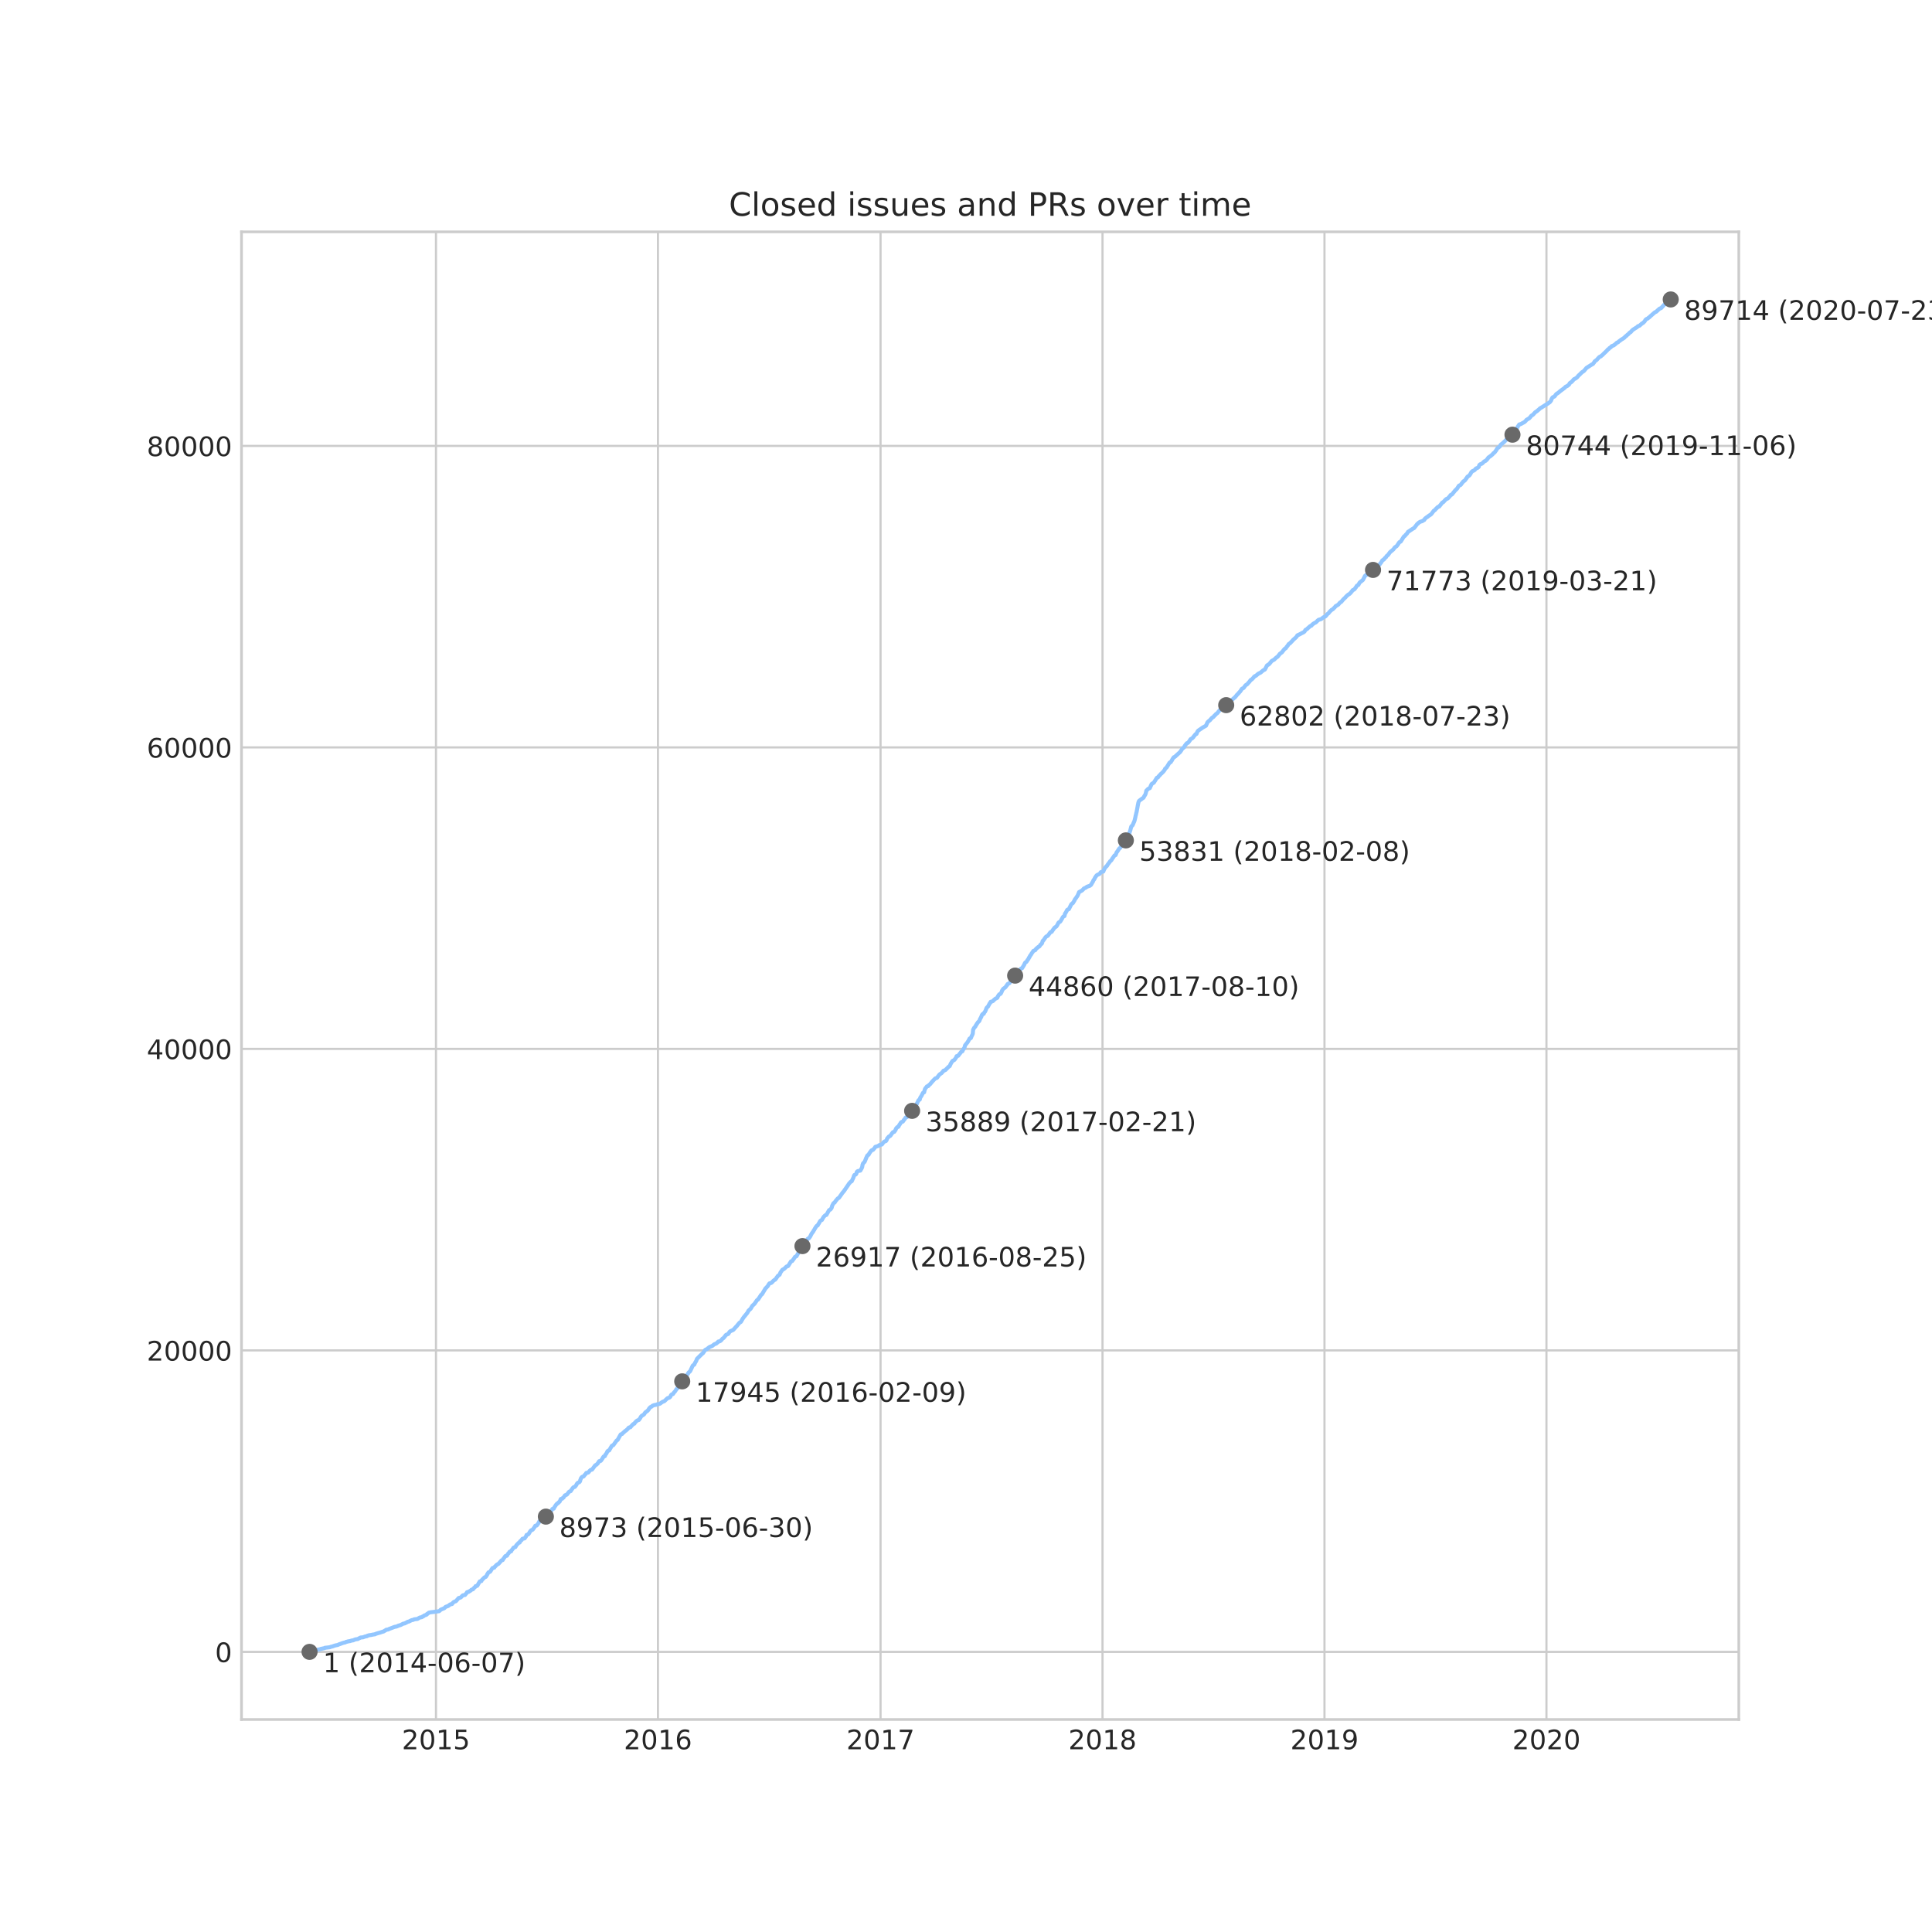 <?xml version="1.0" encoding="utf-8" standalone="no"?>
<!DOCTYPE svg PUBLIC "-//W3C//DTD SVG 1.1//EN"
  "http://www.w3.org/Graphics/SVG/1.1/DTD/svg11.dtd">
<!-- Created with matplotlib (https://matplotlib.org/) -->
<svg height="720pt" version="1.1" viewBox="0 0 720 720" width="720pt" xmlns="http://www.w3.org/2000/svg" xmlns:xlink="http://www.w3.org/1999/xlink">
 <defs>
  <style type="text/css">
*{stroke-linecap:butt;stroke-linejoin:round;}
  </style>
 </defs>
 <g id="figure_1">
  <g id="patch_1">
   <path d="M 0 720 
L 720 720 
L 720 0 
L 0 0 
z
" style="fill:#ffffff;"/>
  </g>
  <g id="axes_1">
   <g id="patch_2">
    <path d="M 90 640.8 
L 648 640.8 
L 648 86.4 
L 90 86.4 
z
" style="fill:#ffffff;"/>
   </g>
   <g id="matplotlib.axis_1">
    <g id="xtick_1">
     <g id="line2d_1">
      <path clip-path="url(#pc0588cdc30)" d="M 162.478 640.8 
L 162.478 86.4 
" style="fill:none;stroke:#cccccc;stroke-linecap:round;stroke-width:0.8;"/>
     </g>
     <g id="line2d_2"/>
     <g id="text_1">
      <!-- 2015 -->
      <defs>
       <path d="M 19.188 8.297 
L 53.609 8.297 
L 53.609 0 
L 7.328 0 
L 7.328 8.297 
Q 12.938 14.109 22.625 23.891 
Q 32.328 33.688 34.812 36.531 
Q 39.547 41.844 41.422 45.531 
Q 43.312 49.219 43.312 52.781 
Q 43.312 58.594 39.234 62.25 
Q 35.156 65.922 28.609 65.922 
Q 23.969 65.922 18.812 64.312 
Q 13.672 62.703 7.812 59.422 
L 7.812 69.391 
Q 13.766 71.781 18.938 73 
Q 24.125 74.219 28.422 74.219 
Q 39.75 74.219 46.484 68.547 
Q 53.219 62.891 53.219 53.422 
Q 53.219 48.922 51.531 44.891 
Q 49.859 40.875 45.406 35.406 
Q 44.188 33.984 37.641 27.219 
Q 31.109 20.453 19.188 8.297 
z
" id="DejaVuSans-50"/>
       <path d="M 31.781 66.406 
Q 24.172 66.406 20.328 58.906 
Q 16.5 51.422 16.5 36.375 
Q 16.5 21.391 20.328 13.891 
Q 24.172 6.391 31.781 6.391 
Q 39.453 6.391 43.281 13.891 
Q 47.125 21.391 47.125 36.375 
Q 47.125 51.422 43.281 58.906 
Q 39.453 66.406 31.781 66.406 
z
M 31.781 74.219 
Q 44.047 74.219 50.516 64.516 
Q 56.984 54.828 56.984 36.375 
Q 56.984 17.969 50.516 8.266 
Q 44.047 -1.422 31.781 -1.422 
Q 19.531 -1.422 13.062 8.266 
Q 6.594 17.969 6.594 36.375 
Q 6.594 54.828 13.062 64.516 
Q 19.531 74.219 31.781 74.219 
z
" id="DejaVuSans-48"/>
       <path d="M 12.406 8.297 
L 28.516 8.297 
L 28.516 63.922 
L 10.984 60.406 
L 10.984 69.391 
L 28.422 72.906 
L 38.281 72.906 
L 38.281 8.297 
L 54.391 8.297 
L 54.391 0 
L 12.406 0 
z
" id="DejaVuSans-49"/>
       <path d="M 10.797 72.906 
L 49.516 72.906 
L 49.516 64.594 
L 19.828 64.594 
L 19.828 46.734 
Q 21.969 47.469 24.109 47.828 
Q 26.266 48.188 28.422 48.188 
Q 40.625 48.188 47.75 41.5 
Q 54.891 34.812 54.891 23.391 
Q 54.891 11.625 47.562 5.094 
Q 40.234 -1.422 26.906 -1.422 
Q 22.312 -1.422 17.547 -0.641 
Q 12.797 0.141 7.719 1.703 
L 7.719 11.625 
Q 12.109 9.234 16.797 8.062 
Q 21.484 6.891 26.703 6.891 
Q 35.156 6.891 40.078 11.328 
Q 45.016 15.766 45.016 23.391 
Q 45.016 31 40.078 35.438 
Q 35.156 39.891 26.703 39.891 
Q 22.75 39.891 18.812 39.016 
Q 14.891 38.141 10.797 36.281 
z
" id="DejaVuSans-53"/>
      </defs>
      <g style="fill:#262626;" transform="translate(149.753 651.898)scale(0.1 -0.1)">
       <use xlink:href="#DejaVuSans-50"/>
       <use x="63.623" xlink:href="#DejaVuSans-48"/>
       <use x="127.246" xlink:href="#DejaVuSans-49"/>
       <use x="190.869" xlink:href="#DejaVuSans-53"/>
      </g>
     </g>
    </g>
    <g id="xtick_2">
     <g id="line2d_3">
      <path clip-path="url(#pc0588cdc30)" d="M 245.2 640.8 
L 245.2 86.4 
" style="fill:none;stroke:#cccccc;stroke-linecap:round;stroke-width:0.8;"/>
     </g>
     <g id="line2d_4"/>
     <g id="text_2">
      <!-- 2016 -->
      <defs>
       <path d="M 33.016 40.375 
Q 26.375 40.375 22.484 35.828 
Q 18.609 31.297 18.609 23.391 
Q 18.609 15.531 22.484 10.953 
Q 26.375 6.391 33.016 6.391 
Q 39.656 6.391 43.531 10.953 
Q 47.406 15.531 47.406 23.391 
Q 47.406 31.297 43.531 35.828 
Q 39.656 40.375 33.016 40.375 
z
M 52.594 71.297 
L 52.594 62.312 
Q 48.875 64.062 45.094 64.984 
Q 41.312 65.922 37.594 65.922 
Q 27.828 65.922 22.672 59.328 
Q 17.531 52.734 16.797 39.406 
Q 19.672 43.656 24.016 45.922 
Q 28.375 48.188 33.594 48.188 
Q 44.578 48.188 50.953 41.516 
Q 57.328 34.859 57.328 23.391 
Q 57.328 12.156 50.688 5.359 
Q 44.047 -1.422 33.016 -1.422 
Q 20.359 -1.422 13.672 8.266 
Q 6.984 17.969 6.984 36.375 
Q 6.984 53.656 15.188 63.938 
Q 23.391 74.219 37.203 74.219 
Q 40.922 74.219 44.703 73.484 
Q 48.484 72.75 52.594 71.297 
z
" id="DejaVuSans-54"/>
      </defs>
      <g style="fill:#262626;" transform="translate(232.475 651.898)scale(0.1 -0.1)">
       <use xlink:href="#DejaVuSans-50"/>
       <use x="63.623" xlink:href="#DejaVuSans-48"/>
       <use x="127.246" xlink:href="#DejaVuSans-49"/>
       <use x="190.869" xlink:href="#DejaVuSans-54"/>
      </g>
     </g>
    </g>
    <g id="xtick_3">
     <g id="line2d_5">
      <path clip-path="url(#pc0588cdc30)" d="M 328.15 640.8 
L 328.15 86.4 
" style="fill:none;stroke:#cccccc;stroke-linecap:round;stroke-width:0.8;"/>
     </g>
     <g id="line2d_6"/>
     <g id="text_3">
      <!-- 2017 -->
      <defs>
       <path d="M 8.203 72.906 
L 55.078 72.906 
L 55.078 68.703 
L 28.609 0 
L 18.312 0 
L 43.219 64.594 
L 8.203 64.594 
z
" id="DejaVuSans-55"/>
      </defs>
      <g style="fill:#262626;" transform="translate(315.425 651.898)scale(0.1 -0.1)">
       <use xlink:href="#DejaVuSans-50"/>
       <use x="63.623" xlink:href="#DejaVuSans-48"/>
       <use x="127.246" xlink:href="#DejaVuSans-49"/>
       <use x="190.869" xlink:href="#DejaVuSans-55"/>
      </g>
     </g>
    </g>
    <g id="xtick_4">
     <g id="line2d_7">
      <path clip-path="url(#pc0588cdc30)" d="M 410.872 640.8 
L 410.872 86.4 
" style="fill:none;stroke:#cccccc;stroke-linecap:round;stroke-width:0.8;"/>
     </g>
     <g id="line2d_8"/>
     <g id="text_4">
      <!-- 2018 -->
      <defs>
       <path d="M 31.781 34.625 
Q 24.75 34.625 20.719 30.859 
Q 16.703 27.094 16.703 20.516 
Q 16.703 13.922 20.719 10.156 
Q 24.75 6.391 31.781 6.391 
Q 38.812 6.391 42.859 10.172 
Q 46.922 13.969 46.922 20.516 
Q 46.922 27.094 42.891 30.859 
Q 38.875 34.625 31.781 34.625 
z
M 21.922 38.812 
Q 15.578 40.375 12.031 44.719 
Q 8.5 49.078 8.5 55.328 
Q 8.5 64.062 14.719 69.141 
Q 20.953 74.219 31.781 74.219 
Q 42.672 74.219 48.875 69.141 
Q 55.078 64.062 55.078 55.328 
Q 55.078 49.078 51.531 44.719 
Q 48 40.375 41.703 38.812 
Q 48.828 37.156 52.797 32.312 
Q 56.781 27.484 56.781 20.516 
Q 56.781 9.906 50.312 4.234 
Q 43.844 -1.422 31.781 -1.422 
Q 19.734 -1.422 13.25 4.234 
Q 6.781 9.906 6.781 20.516 
Q 6.781 27.484 10.781 32.312 
Q 14.797 37.156 21.922 38.812 
z
M 18.312 54.391 
Q 18.312 48.734 21.844 45.562 
Q 25.391 42.391 31.781 42.391 
Q 38.141 42.391 41.719 45.562 
Q 45.312 48.734 45.312 54.391 
Q 45.312 60.062 41.719 63.234 
Q 38.141 66.406 31.781 66.406 
Q 25.391 66.406 21.844 63.234 
Q 18.312 60.062 18.312 54.391 
z
" id="DejaVuSans-56"/>
      </defs>
      <g style="fill:#262626;" transform="translate(398.147 651.898)scale(0.1 -0.1)">
       <use xlink:href="#DejaVuSans-50"/>
       <use x="63.623" xlink:href="#DejaVuSans-48"/>
       <use x="127.246" xlink:href="#DejaVuSans-49"/>
       <use x="190.869" xlink:href="#DejaVuSans-56"/>
      </g>
     </g>
    </g>
    <g id="xtick_5">
     <g id="line2d_9">
      <path clip-path="url(#pc0588cdc30)" d="M 493.595 640.8 
L 493.595 86.4 
" style="fill:none;stroke:#cccccc;stroke-linecap:round;stroke-width:0.8;"/>
     </g>
     <g id="line2d_10"/>
     <g id="text_5">
      <!-- 2019 -->
      <defs>
       <path d="M 10.984 1.516 
L 10.984 10.5 
Q 14.703 8.734 18.5 7.812 
Q 22.312 6.891 25.984 6.891 
Q 35.75 6.891 40.891 13.453 
Q 46.047 20.016 46.781 33.406 
Q 43.953 29.203 39.594 26.953 
Q 35.25 24.703 29.984 24.703 
Q 19.047 24.703 12.672 31.312 
Q 6.297 37.938 6.297 49.422 
Q 6.297 60.641 12.938 67.422 
Q 19.578 74.219 30.609 74.219 
Q 43.266 74.219 49.922 64.516 
Q 56.594 54.828 56.594 36.375 
Q 56.594 19.141 48.406 8.859 
Q 40.234 -1.422 26.422 -1.422 
Q 22.703 -1.422 18.891 -0.688 
Q 15.094 0.047 10.984 1.516 
z
M 30.609 32.422 
Q 37.25 32.422 41.125 36.953 
Q 45.016 41.5 45.016 49.422 
Q 45.016 57.281 41.125 61.844 
Q 37.25 66.406 30.609 66.406 
Q 23.969 66.406 20.094 61.844 
Q 16.219 57.281 16.219 49.422 
Q 16.219 41.5 20.094 36.953 
Q 23.969 32.422 30.609 32.422 
z
" id="DejaVuSans-57"/>
      </defs>
      <g style="fill:#262626;" transform="translate(480.87 651.898)scale(0.1 -0.1)">
       <use xlink:href="#DejaVuSans-50"/>
       <use x="63.623" xlink:href="#DejaVuSans-48"/>
       <use x="127.246" xlink:href="#DejaVuSans-49"/>
       <use x="190.869" xlink:href="#DejaVuSans-57"/>
      </g>
     </g>
    </g>
    <g id="xtick_6">
     <g id="line2d_11">
      <path clip-path="url(#pc0588cdc30)" d="M 576.317 640.8 
L 576.317 86.4 
" style="fill:none;stroke:#cccccc;stroke-linecap:round;stroke-width:0.8;"/>
     </g>
     <g id="line2d_12"/>
     <g id="text_6">
      <!-- 2020 -->
      <g style="fill:#262626;" transform="translate(563.592 651.898)scale(0.1 -0.1)">
       <use xlink:href="#DejaVuSans-50"/>
       <use x="63.623" xlink:href="#DejaVuSans-48"/>
       <use x="127.246" xlink:href="#DejaVuSans-50"/>
       <use x="190.869" xlink:href="#DejaVuSans-48"/>
      </g>
     </g>
    </g>
   </g>
   <g id="matplotlib.axis_2">
    <g id="ytick_1">
     <g id="line2d_13">
      <path clip-path="url(#pc0588cdc30)" d="M 90 615.606 
L 648 615.606 
" style="fill:none;stroke:#cccccc;stroke-linecap:round;stroke-width:0.8;"/>
     </g>
     <g id="line2d_14"/>
     <g id="text_7">
      <!-- 0 -->
      <g style="fill:#262626;" transform="translate(80.138 619.405)scale(0.1 -0.1)">
       <use xlink:href="#DejaVuSans-48"/>
      </g>
     </g>
    </g>
    <g id="ytick_2">
     <g id="line2d_15">
      <path clip-path="url(#pc0588cdc30)" d="M 90 503.247 
L 648 503.247 
" style="fill:none;stroke:#cccccc;stroke-linecap:round;stroke-width:0.8;"/>
     </g>
     <g id="line2d_16"/>
     <g id="text_8">
      <!-- 20000 -->
      <g style="fill:#262626;" transform="translate(54.688 507.047)scale(0.1 -0.1)">
       <use xlink:href="#DejaVuSans-50"/>
       <use x="63.623" xlink:href="#DejaVuSans-48"/>
       <use x="127.246" xlink:href="#DejaVuSans-48"/>
       <use x="190.869" xlink:href="#DejaVuSans-48"/>
       <use x="254.492" xlink:href="#DejaVuSans-48"/>
      </g>
     </g>
    </g>
    <g id="ytick_3">
     <g id="line2d_17">
      <path clip-path="url(#pc0588cdc30)" d="M 90 390.889 
L 648 390.889 
" style="fill:none;stroke:#cccccc;stroke-linecap:round;stroke-width:0.8;"/>
     </g>
     <g id="line2d_18"/>
     <g id="text_9">
      <!-- 40000 -->
      <defs>
       <path d="M 37.797 64.312 
L 12.891 25.391 
L 37.797 25.391 
z
M 35.203 72.906 
L 47.609 72.906 
L 47.609 25.391 
L 58.016 25.391 
L 58.016 17.188 
L 47.609 17.188 
L 47.609 0 
L 37.797 0 
L 37.797 17.188 
L 4.891 17.188 
L 4.891 26.703 
z
" id="DejaVuSans-52"/>
      </defs>
      <g style="fill:#262626;" transform="translate(54.688 394.688)scale(0.1 -0.1)">
       <use xlink:href="#DejaVuSans-52"/>
       <use x="63.623" xlink:href="#DejaVuSans-48"/>
       <use x="127.246" xlink:href="#DejaVuSans-48"/>
       <use x="190.869" xlink:href="#DejaVuSans-48"/>
       <use x="254.492" xlink:href="#DejaVuSans-48"/>
      </g>
     </g>
    </g>
    <g id="ytick_4">
     <g id="line2d_19">
      <path clip-path="url(#pc0588cdc30)" d="M 90 278.531 
L 648 278.531 
" style="fill:none;stroke:#cccccc;stroke-linecap:round;stroke-width:0.8;"/>
     </g>
     <g id="line2d_20"/>
     <g id="text_10">
      <!-- 60000 -->
      <g style="fill:#262626;" transform="translate(54.688 282.33)scale(0.1 -0.1)">
       <use xlink:href="#DejaVuSans-54"/>
       <use x="63.623" xlink:href="#DejaVuSans-48"/>
       <use x="127.246" xlink:href="#DejaVuSans-48"/>
       <use x="190.869" xlink:href="#DejaVuSans-48"/>
       <use x="254.492" xlink:href="#DejaVuSans-48"/>
      </g>
     </g>
    </g>
    <g id="ytick_5">
     <g id="line2d_21">
      <path clip-path="url(#pc0588cdc30)" d="M 90 166.172 
L 648 166.172 
" style="fill:none;stroke:#cccccc;stroke-linecap:round;stroke-width:0.8;"/>
     </g>
     <g id="line2d_22"/>
     <g id="text_11">
      <!-- 80000 -->
      <g style="fill:#262626;" transform="translate(54.688 169.972)scale(0.1 -0.1)">
       <use xlink:href="#DejaVuSans-56"/>
       <use x="63.623" xlink:href="#DejaVuSans-48"/>
       <use x="127.246" xlink:href="#DejaVuSans-48"/>
       <use x="190.869" xlink:href="#DejaVuSans-48"/>
       <use x="254.492" xlink:href="#DejaVuSans-48"/>
      </g>
     </g>
    </g>
   </g>
   <g id="line2d_23">
    <path clip-path="url(#pc0588cdc30)" d="M 115.364 615.6 
L 116.665 615.291 
L 116.929 615.134 
L 117.779 614.988 
L 118.317 614.825 
L 118.461 614.763 
L 119.362 614.628 
L 119.467 614.521 
L 120.079 614.387 
L 120.35 614.33 
L 120.953 614.212 
L 121.053 614.094 
L 122.867 613.887 
L 123.322 613.707 
L 123.949 613.566 
L 124.376 613.392 
L 125.027 613.196 
L 125.902 613.021 
L 125.999 612.96 
L 126.237 612.842 
L 127.13 612.527 
L 127.596 612.347 
L 128.027 612.218 
L 128.034 612.201 
L 128.679 612.083 
L 128.943 611.892 
L 129.567 611.763 
L 129.614 611.712 
L 130.5 611.578 
L 130.739 611.482 
L 131.161 611.358 
L 131.627 611.308 
L 131.882 611.19 
L 131.979 611.139 
L 132.372 610.982 
L 132.383 610.965 
L 133.419 610.802 
L 133.517 610.724 
L 133.69 610.606 
L 133.753 610.566 
L 134.078 610.437 
L 134.357 610.269 
L 135.455 610.151 
L 135.572 610.061 
L 135.935 609.932 
L 136.011 609.892 
L 136.801 609.746 
L 136.893 609.606 
L 137.293 609.482 
L 137.377 609.443 
L 138.627 609.252 
L 138.723 609.201 
L 139.783 609.038 
L 139.859 608.954 
L 140.225 608.825 
L 141.035 608.578 
L 141.565 608.443 
L 142.523 608.117 
L 142.991 607.999 
L 143.262 607.769 
L 143.597 607.645 
L 143.889 607.381 
L 144.743 607.241 
L 144.8 607.179 
L 145.02 607.061 
L 147.07 606.28 
L 147.768 606.162 
L 147.81 606.139 
L 148.146 606.01 
L 148.199 605.954 
L 148.472 605.836 
L 148.581 605.802 
L 148.8 605.746 
L 149.336 605.578 
L 150.255 605.1 
L 150.922 604.971 
L 150.977 604.92 
L 151.192 604.797 
L 151.412 604.69 
L 151.78 604.521 
L 151.875 604.409 
L 152.463 604.28 
L 152.642 604.156 
L 153.42 603.786 
L 153.444 603.774 
L 154.061 603.662 
L 154.329 603.482 
L 155.627 603.319 
L 155.734 603.235 
L 155.909 603.117 
L 156.046 603.033 
L 156.438 602.814 
L 157.237 602.651 
L 157.276 602.611 
L 157.486 602.493 
L 157.51 602.42 
L 157.879 602.297 
L 157.988 602.139 
L 158.197 602.021 
L 158.854 601.802 
L 158.875 601.78 
L 159.076 601.662 
L 159.094 601.505 
L 159.361 601.387 
L 159.552 601.213 
L 159.77 601.05 
L 159.802 601.01 
L 160.449 600.87 
L 160.479 600.853 
L 162.207 600.656 
L 162.268 600.617 
L 163.615 600.454 
L 163.664 600.409 
L 163.842 600.291 
L 163.908 600.235 
L 164.025 600.117 
L 164.124 599.982 
L 164.289 599.864 
L 165.598 599.314 
L 166.023 598.853 
L 167.048 598.482 
L 167.77 597.909 
L 168.42 597.791 
L 168.531 597.718 
L 168.603 597.493 
L 168.657 597.454 
L 168.793 597.336 
L 168.897 597.184 
L 169.049 597.066 
L 169.543 596.831 
L 169.916 596.713 
L 170.012 596.561 
L 170.154 596.443 
L 170.262 596.291 
L 170.393 596.168 
L 170.93 595.533 
L 171.552 595.404 
L 171.822 595.201 
L 171.972 595.083 
L 172.207 594.78 
L 172.29 594.724 
L 172.425 594.6 
L 172.539 594.516 
L 173.3 594.398 
L 173.402 594.179 
L 173.57 594.061 
L 173.647 593.96 
L 173.77 593.842 
L 173.837 593.707 
L 173.978 593.583 
L 174.047 593.364 
L 174.664 593.229 
L 174.736 593.083 
L 175.082 592.96 
L 175.378 592.752 
L 175.517 592.64 
L 175.624 592.51 
L 175.823 592.392 
L 176.258 592.274 
L 176.753 591.656 
L 176.905 591.578 
L 177.118 591.353 
L 177.229 591.128 
L 177.232 591.117 
L 177.839 590.988 
L 177.934 590.808 
L 178.046 590.696 
L 178.164 590.409 
L 178.278 590.291 
L 178.401 589.982 
L 178.506 589.864 
L 178.612 589.651 
L 178.754 589.51 
L 178.799 589.342 
L 179.406 589.218 
L 179.478 588.932 
L 179.642 588.814 
L 179.716 588.645 
L 179.889 588.527 
L 180.582 587.819 
L 181.035 587.651 
L 181.103 587.533 
L 181.214 587.415 
L 181.353 587.145 
L 181.457 587.022 
L 181.527 586.758 
L 181.684 586.64 
L 181.767 586.348 
L 181.902 586.224 
L 182.003 586.005 
L 182.61 585.774 
L 182.741 585.617 
L 182.83 585.494 
L 183.134 584.949 
L 183.293 584.758 
L 183.421 584.544 
L 183.534 584.415 
L 183.566 584.348 
L 184.201 584.218 
L 184.467 583.775 
L 184.659 583.651 
L 184.785 583.539 
L 184.89 583.336 
L 185.433 582.954 
L 185.762 582.825 
L 185.899 582.657 
L 186.005 582.533 
L 186.902 581.516 
L 187.356 581.381 
L 187.492 581.055 
L 187.6 580.921 
L 187.659 580.803 
L 187.797 580.685 
L 187.95 580.454 
L 188.053 580.319 
L 188.154 580.134 
L 188.258 580.005 
L 188.364 579.887 
L 188.928 579.769 
L 189.086 579.46 
L 189.165 579.314 
L 189.269 579.128 
L 189.389 578.977 
L 189.559 578.853 
L 189.637 578.702 
L 189.797 578.516 
L 189.874 578.376 
L 189.913 578.286 
L 190.479 578.151 
L 190.582 577.836 
L 190.769 577.623 
L 191.097 577.213 
L 191.211 577.05 
L 191.294 576.876 
L 191.462 576.735 
L 191.659 576.657 
L 192.076 576.544 
L 192.402 575.915 
L 193.267 574.988 
L 193.675 574.836 
L 193.783 574.443 
L 194.363 573.977 
L 194.484 573.758 
L 194.63 573.584 
L 194.707 573.449 
L 195.498 573.314 
L 195.687 573.067 
L 195.753 572.943 
L 195.877 572.769 
L 195.998 572.623 
L 196.243 572.027 
L 196.865 571.82 
L 196.963 571.651 
L 197.116 571.522 
L 197.223 571.269 
L 197.327 571.145 
L 197.43 570.898 
L 197.56 570.763 
L 197.652 570.589 
L 197.992 570.269 
L 198.46 570.112 
L 198.609 569.938 
L 198.683 569.82 
L 198.866 569.601 
L 198.934 569.466 
L 199.096 569.32 
L 199.139 569.196 
L 199.277 568.988 
L 199.391 568.831 
L 199.465 568.623 
L 200.037 568.494 
L 200.145 568.297 
L 200.305 568.14 
L 200.468 567.938 
L 200.527 567.808 
L 200.619 567.662 
L 200.753 567.516 
L 200.864 567.224 
L 200.959 567.044 
L 201.055 566.859 
L 201.87 566.533 
L 202.029 566.376 
L 202.105 566.252 
L 202.211 566.084 
L 202.309 565.96 
L 202.391 565.842 
L 202.554 565.707 
L 202.652 565.567 
L 203.216 565.438 
L 203.335 565.224 
L 203.489 565.011 
L 203.598 564.853 
L 203.679 564.73 
L 203.77 564.561 
L 204.809 564.235 
L 205.146 563.668 
L 205.27 563.522 
L 205.314 563.32 
L 205.578 562.758 
L 205.746 562.528 
L 205.852 562.353 
L 206.377 562.207 
L 206.499 561.876 
L 207.342 560.629 
L 207.415 560.573 
L 207.576 560.46 
L 207.634 560.32 
L 207.969 560.191 
L 208.242 559.825 
L 208.485 559.702 
L 208.599 559.544 
L 208.709 559.303 
L 208.983 558.64 
L 209.04 558.629 
L 209.529 558.511 
L 209.617 558.325 
L 209.835 558.224 
L 210.012 558.095 
L 210.14 557.848 
L 210.262 557.73 
L 210.545 557.275 
L 211.213 557.011 
L 211.33 556.91 
L 211.431 556.78 
L 211.53 556.623 
L 211.641 556.5 
L 211.771 556.325 
L 212.108 555.904 
L 212.702 555.685 
L 212.803 555.398 
L 212.954 555.258 
L 213.088 555.078 
L 213.273 554.775 
L 213.4 554.646 
L 213.512 554.477 
L 213.699 554.286 
L 213.747 554.241 
L 214.234 554.123 
L 214.791 553.393 
L 214.907 553.118 
L 215.138 552.797 
L 215.252 552.646 
L 215.591 552.488 
L 215.904 552.37 
L 216.006 552.196 
L 216.164 552.039 
L 216.278 551.438 
L 216.389 551.303 
L 216.504 550.893 
L 216.621 550.769 
L 216.842 550.472 
L 217.034 550.354 
L 217.471 550.236 
L 218.048 549.494 
L 218.217 549.376 
L 218.313 549.23 
L 218.383 549.101 
L 218.492 548.921 
L 219.228 548.775 
L 219.479 548.5 
L 219.608 548.281 
L 220.104 547.803 
L 220.646 547.679 
L 220.784 547.483 
L 220.957 547.252 
L 221.068 547.101 
L 221.825 546.084 
L 222.302 545.825 
L 222.611 545.517 
L 222.757 545.393 
L 222.871 545.185 
L 223.132 544.826 
L 223.182 544.696 
L 223.29 544.539 
L 223.892 544.404 
L 224.147 544.095 
L 224.258 543.904 
L 224.651 543.337 
L 224.719 543.146 
L 224.945 542.826 
L 225.429 542.651 
L 225.548 542.213 
L 225.721 542.005 
L 225.878 541.826 
L 226.099 541.46 
L 226.236 541.151 
L 226.419 540.809 
L 226.588 540.679 
L 226.609 540.657 
L 227.02 540.539 
L 227.12 540.281 
L 227.273 540.084 
L 227.458 539.775 
L 227.801 539.174 
L 227.911 539.011 
L 228.064 538.775 
L 228.208 538.719 
L 228.561 538.573 
L 229.805 536.842 
L 230.183 536.612 
L 230.295 536.371 
L 231.323 534.567 
L 231.835 534.399 
L 231.968 534.219 
L 233.059 533.23 
L 233.338 533.101 
L 233.427 532.977 
L 233.597 532.831 
L 233.723 532.736 
L 233.956 532.489 
L 234.051 532.365 
L 234.243 532.196 
L 234.321 532.045 
L 234.349 532.017 
L 234.943 531.887 
L 235.127 531.629 
L 235.989 530.708 
L 236.434 530.539 
L 236.601 530.191 
L 236.764 530.05 
L 237.154 529.629 
L 237.591 529.331 
L 238.078 529.18 
L 238.434 528.668 
L 238.576 528.489 
L 238.7 528.275 
L 238.817 528.017 
L 239.076 527.719 
L 239.172 527.607 
L 239.496 527.449 
L 239.808 527.23 
L 240.097 526.994 
L 240.207 526.758 
L 240.345 526.573 
L 240.495 526.365 
L 241.421 525.691 
L 241.55 525.449 
L 241.732 525.281 
L 241.838 525.056 
L 241.956 524.82 
L 242.18 524.657 
L 242.235 524.528 
L 242.45 524.365 
L 242.834 524.213 
L 242.939 524.079 
L 243.11 523.955 
L 243.208 523.865 
L 243.818 523.64 
L 244.556 523.522 
L 244.872 523.365 
L 245.84 523.157 
L 246.073 523.034 
L 246.645 522.595 
L 246.873 522.466 
L 247.098 522.343 
L 247.545 522.213 
L 248.543 521.264 
L 248.798 521.05 
L 248.98 521 
L 249.377 520.876 
L 249.481 520.815 
L 249.793 520.556 
L 249.944 520.208 
L 250.057 519.972 
L 250.169 519.809 
L 250.348 519.657 
L 250.797 519.522 
L 251.178 518.933 
L 251.317 518.803 
L 251.394 518.747 
L 251.502 518.624 
L 252.144 517.64 
L 252.404 517.461 
L 252.763 516.843 
L 252.908 516.702 
L 253.159 516.247 
L 253.274 516.073 
L 253.474 515.697 
L 253.598 515.556 
L 254.01 515.242 
L 254.268 514.736 
L 254.403 514.522 
L 254.808 513.787 
L 254.889 513.663 
L 255.011 513.433 
L 255.2 513.298 
L 255.605 512.972 
L 256.449 511.854 
L 256.564 511.567 
L 256.714 511.433 
L 256.807 511.337 
L 257.081 511.157 
L 257.355 510.685 
L 257.457 510.455 
L 257.514 510.309 
L 257.63 510.096 
L 258.128 509.006 
L 258.244 508.837 
L 258.739 508.545 
L 258.989 507.955 
L 259.102 507.764 
L 259.455 507.174 
L 259.621 506.736 
L 259.667 506.579 
L 259.782 506.365 
L 261.691 504.483 
L 261.933 504.354 
L 262.641 503.315 
L 262.722 503.163 
L 262.891 503.028 
L 263.179 502.877 
L 263.551 502.736 
L 263.846 502.438 
L 264.284 502.09 
L 264.594 501.921 
L 265.427 501.596 
L 265.925 501.191 
L 266.168 501 
L 266.424 500.882 
L 266.773 500.759 
L 267.084 500.596 
L 267.169 500.466 
L 267.289 500.332 
L 267.567 500.18 
L 267.678 499.961 
L 268.299 499.826 
L 268.56 499.652 
L 268.873 499.36 
L 268.983 499.186 
L 269.334 498.82 
L 269.636 498.646 
L 270.299 497.832 
L 270.398 497.657 
L 270.547 497.506 
L 270.647 497.433 
L 271.425 497.107 
L 271.54 496.966 
L 271.562 496.837 
L 271.66 496.669 
L 271.78 496.523 
L 271.889 496.36 
L 272.128 496.146 
L 272.23 496.079 
L 273.246 495.629 
L 274.366 494.377 
L 274.604 494.152 
L 274.768 493.938 
L 275.572 492.955 
L 275.707 492.877 
L 276.099 492.646 
L 276.253 492.388 
L 276.333 492.242 
L 276.442 492.023 
L 276.943 491.203 
L 277.04 491.073 
L 277.147 490.927 
L 278.505 489.259 
L 278.605 489.085 
L 278.674 488.961 
L 278.953 488.438 
L 279.738 487.736 
L 279.847 487.528 
L 279.984 487.377 
L 280.092 487.079 
L 280.257 486.871 
L 280.346 486.674 
L 280.452 486.568 
L 281.206 485.865 
L 281.33 485.674 
L 281.423 485.545 
L 282.099 484.545 
L 282.521 484.287 
L 282.61 484.062 
L 282.752 483.922 
L 283.449 482.86 
L 283.581 482.613 
L 283.754 482.472 
L 283.795 482.444 
L 283.985 482.326 
L 284.943 480.703 
L 285.06 480.562 
L 285.167 480.287 
L 285.997 479.416 
L 286.148 479.231 
L 286.543 478.562 
L 286.658 478.427 
L 286.763 478.281 
L 287.41 478.124 
L 287.871 477.708 
L 287.979 477.54 
L 288.54 477.034 
L 288.88 476.905 
L 288.976 476.725 
L 289.146 476.562 
L 289.315 476.343 
L 289.373 476.208 
L 289.779 475.663 
L 289.899 475.478 
L 290.546 475.029 
L 290.834 474.276 
L 290.915 474.152 
L 291.586 473.197 
L 292.102 472.944 
L 292.201 472.871 
L 292.355 472.748 
L 292.571 472.54 
L 293.003 472.107 
L 293.114 472 
L 293.689 471.821 
L 293.799 471.675 
L 294.779 470.09 
L 295.206 469.956 
L 295.973 468.922 
L 296.091 468.703 
L 296.263 468.411 
L 296.37 468.343 
L 296.817 468.175 
L 297.535 466.911 
L 297.906 466.147 
L 298.154 465.894 
L 298.415 465.484 
L 298.529 465.186 
L 298.653 465.017 
L 298.806 464.753 
L 298.917 464.624 
L 299.059 464.371 
L 299.147 464.147 
L 299.271 463.894 
L 299.378 463.742 
L 299.635 463.596 
L 299.987 463.472 
L 300.051 463.298 
L 300.2 463.023 
L 300.25 462.843 
L 300.647 462.321 
L 300.753 462.057 
L 300.957 461.737 
L 301.112 461.585 
L 301.487 461.456 
L 302.003 460.708 
L 302.081 460.489 
L 302.188 460.343 
L 302.265 460.113 
L 302.458 459.804 
L 302.533 459.658 
L 302.642 459.506 
L 303.06 458.967 
L 303.167 458.731 
L 303.298 458.495 
L 303.407 458.383 
L 303.685 457.843 
L 303.819 457.664 
L 304 457.326 
L 304.315 456.922 
L 304.395 456.826 
L 304.74 456.664 
L 304.914 456.326 
L 305.077 456.023 
L 305.237 455.827 
L 305.484 455.332 
L 305.605 455.113 
L 305.914 454.815 
L 306.304 454.652 
L 306.444 454.377 
L 306.554 454.158 
L 306.676 454.006 
L 306.786 453.759 
L 306.943 453.518 
L 307.057 453.377 
L 307.548 452.9 
L 307.975 452.765 
L 308.978 450.984 
L 309.47 450.754 
L 309.868 450.231 
L 309.98 449.967 
L 310.004 449.821 
L 310.152 449.287 
L 310.335 448.973 
L 310.531 448.551 
L 310.77 448.282 
L 311.064 448.147 
L 311.173 447.945 
L 311.366 447.636 
L 312.212 446.624 
L 312.635 446.416 
L 313.963 444.54 
L 314.663 443.709 
L 314.766 443.49 
L 314.925 443.293 
L 316.307 441.27 
L 316.431 441.068 
L 317.074 440.366 
L 317.399 440.242 
L 318.092 438.759 
L 318.235 438.209 
L 318.335 438.063 
L 318.414 437.888 
L 318.931 437.697 
L 319.056 437.478 
L 319.181 437.315 
L 319.285 436.765 
L 319.516 436.546 
L 319.675 436.433 
L 320.004 436.377 
L 320.63 436.248 
L 320.72 436.029 
L 320.818 435.905 
L 320.926 435.686 
L 321.03 435.54 
L 321.132 435.355 
L 321.206 435.181 
L 321.316 434.889 
L 321.342 434.737 
L 321.448 434.074 
L 321.509 433.922 
L 321.632 433.58 
L 322.244 432.95 
L 322.711 431.793 
L 322.83 431.473 
L 322.916 431.327 
L 323.017 431.051 
L 323.101 430.917 
L 323.311 430.535 
L 323.704 430.349 
L 323.915 429.911 
L 324.054 429.686 
L 324.62 428.922 
L 324.74 428.765 
L 324.942 428.641 
L 325.35 428.518 
L 325.543 428.259 
L 325.724 428.074 
L 325.985 427.765 
L 326.076 427.63 
L 326.172 427.422 
L 327.245 427.074 
L 327.805 426.698 
L 328.523 426.557 
L 328.633 426.529 
L 328.814 426.332 
L 328.971 426.068 
L 329.373 425.608 
L 329.513 425.473 
L 329.718 425.383 
L 330.152 425.243 
L 330.241 425.08 
L 330.39 424.945 
L 330.537 424.501 
L 330.596 424.355 
L 330.75 424.125 
L 331.054 423.793 
L 331.245 423.557 
L 331.725 423.355 
L 331.821 423.231 
L 331.937 423.091 
L 332.084 422.855 
L 332.176 422.731 
L 332.367 422.462 
L 332.483 422.293 
L 332.56 422.237 
L 332.641 422.119 
L 332.775 421.939 
L 333.26 421.804 
L 333.784 421.046 
L 333.877 420.653 
L 334.004 420.535 
L 334.113 420.366 
L 334.267 420.198 
L 334.341 420.091 
L 334.798 419.917 
L 334.905 419.675 
L 334.979 419.54 
L 335.088 419.349 
L 335.232 419.113 
L 335.342 418.984 
L 335.447 418.827 
L 335.554 418.647 
L 335.683 418.417 
L 335.79 418.293 
L 335.975 418.142 
L 336.047 418.119 
L 336.463 417.973 
L 336.697 417.653 
L 336.786 417.484 
L 336.854 417.361 
L 336.963 417.254 
L 337.231 416.956 
L 337.336 416.765 
L 337.442 416.546 
L 337.539 416.445 
L 338.046 416.282 
L 338.157 416.108 
L 338.289 415.894 
L 338.357 415.76 
L 338.48 415.524 
L 338.587 415.321 
L 338.787 415.04 
L 338.886 414.849 
L 339.034 414.698 
L 339.175 414.625 
L 339.461 414.49 
L 339.57 414.417 
L 340.435 413.305 
L 340.541 413.175 
L 340.738 412.996 
L 340.813 412.939 
L 340.994 412.81 
L 341.099 412.58 
L 341.161 412.434 
L 341.27 412.276 
L 341.671 411.417 
L 341.781 411.097 
L 341.926 410.816 
L 342.194 410.282 
L 342.304 410.029 
L 342.777 409.771 
L 342.918 409.147 
L 343.058 408.9 
L 343.231 408.653 
L 343.375 408.439 
L 343.491 408.215 
L 343.553 408.08 
L 343.655 407.866 
L 343.746 407.72 
L 343.996 407.237 
L 344.405 407.063 
L 344.443 406.776 
L 344.578 406.293 
L 344.617 406.159 
L 344.724 405.827 
L 344.913 405.529 
L 345.012 405.411 
L 345.14 405.265 
L 345.244 405.136 
L 345.357 405.007 
L 345.414 404.883 
L 345.951 404.732 
L 346.058 404.512 
L 346.708 403.956 
L 346.818 403.799 
L 347.399 403.086 
L 347.592 402.923 
L 347.66 402.782 
L 347.81 402.659 
L 348.159 402.288 
L 348.383 402.069 
L 348.49 401.945 
L 348.723 401.827 
L 349.148 401.704 
L 349.335 401.49 
L 349.443 401.333 
L 349.675 401.013 
L 349.957 400.636 
L 350.107 400.479 
L 350.214 400.366 
L 350.822 399.968 
L 350.943 399.878 
L 351.075 399.692 
L 351.235 399.524 
L 351.475 399.277 
L 351.576 399.046 
L 352.136 398.85 
L 352.387 398.726 
L 352.498 398.591 
L 353.56 397.513 
L 353.914 397.316 
L 354.31 396.423 
L 354.858 395.535 
L 354.956 395.389 
L 355.66 395.013 
L 355.782 394.85 
L 356.381 394.007 
L 356.487 393.619 
L 357.114 393.445 
L 357.232 393.22 
L 357.354 393.091 
L 358.304 391.895 
L 358.659 391.777 
L 358.77 391.462 
L 358.878 391.305 
L 358.988 391.086 
L 359.2 390.754 
L 359.462 390.35 
L 359.632 389.591 
L 360.538 388.468 
L 360.717 388.181 
L 360.836 388.007 
L 360.944 387.782 
L 361.227 387.288 
L 361.341 387.041 
L 361.807 386.872 
L 362.098 386.142 
L 362.205 385.923 
L 362.335 385.704 
L 362.442 385.389 
L 362.525 385.237 
L 362.535 385.03 
L 362.661 383.721 
L 362.776 383.591 
L 362.886 383.299 
L 363.101 382.957 
L 363.481 382.575 
L 363.682 382.097 
L 363.875 381.934 
L 363.984 381.597 
L 364.331 381.209 
L 364.38 381.046 
L 364.518 380.895 
L 364.68 380.76 
L 364.795 380.676 
L 364.946 380.457 
L 365.058 380.282 
L 365.219 379.794 
L 365.289 379.659 
L 365.398 379.496 
L 365.765 378.782 
L 365.866 378.389 
L 365.951 378.266 
L 366.146 377.957 
L 366.606 377.833 
L 366.714 377.485 
L 366.906 377.249 
L 367.09 377.018 
L 367.401 376.355 
L 367.504 376.035 
L 367.573 375.872 
L 367.691 375.591 
L 368.25 375.058 
L 368.353 374.799 
L 368.464 374.608 
L 368.569 374.429 
L 368.678 374.204 
L 368.787 373.985 
L 368.928 373.805 
L 369.037 373.743 
L 369.084 373.62 
L 369.198 373.344 
L 369.54 373.271 
L 369.958 373.097 
L 370.068 373.024 
L 370.218 372.906 
L 370.343 372.715 
L 370.514 372.569 
L 370.926 372.221 
L 370.991 372.148 
L 371.389 372.013 
L 371.453 371.951 
L 371.692 371.822 
L 371.792 371.547 
L 371.834 371.412 
L 371.92 371.215 
L 372.036 371.086 
L 372.377 370.575 
L 372.826 370.406 
L 372.947 370.305 
L 373.101 369.974 
L 373.217 369.794 
L 373.28 369.631 
L 373.424 369.232 
L 373.518 369.035 
L 373.622 368.912 
L 373.761 368.67 
L 373.871 368.524 
L 374.645 367.957 
L 374.755 367.833 
L 375.138 367.277 
L 375.377 367.069 
L 375.486 366.749 
L 376.196 366.389 
L 376.378 366.165 
L 376.634 365.721 
L 376.745 365.457 
L 376.931 365.21 
L 377.48 364.676 
L 377.69 364.507 
L 377.854 364.221 
L 378.169 363.884 
L 378.293 363.687 
L 378.396 363.316 
L 378.509 363.153 
L 378.679 362.872 
L 378.78 362.721 
L 378.879 362.665 
L 379.332 362.423 
L 379.443 362.232 
L 379.738 361.833 
L 379.837 361.676 
L 380.478 360.951 
L 380.908 360.816 
L 381.713 359.496 
L 381.823 359.17 
L 382.069 358.738 
L 382.146 358.676 
L 382.447 358.524 
L 382.649 358.266 
L 382.757 358.103 
L 382.85 357.884 
L 383.075 357.592 
L 383.252 357.44 
L 383.36 357.125 
L 383.45 356.906 
L 383.538 356.856 
L 383.65 356.726 
L 383.71 356.564 
L 383.753 356.395 
L 383.854 356.26 
L 383.926 356.109 
L 384.047 355.968 
L 384.188 355.839 
L 384.394 355.429 
L 384.5 355.288 
L 384.772 354.895 
L 385.125 354.367 
L 385.817 354.097 
L 385.954 353.861 
L 386.052 353.698 
L 386.246 353.485 
L 386.421 353.35 
L 386.984 352.873 
L 387.272 352.743 
L 387.385 352.659 
L 387.552 352.373 
L 387.696 352.176 
L 387.806 352.002 
L 387.999 351.85 
L 388.089 351.811 
L 388.25 351.665 
L 388.361 351.412 
L 388.588 350.637 
L 388.818 350.491 
L 389.521 349.463 
L 389.609 349.322 
L 389.701 349.249 
L 389.766 349.131 
L 390.099 348.912 
L 390.396 348.794 
L 390.498 348.698 
L 390.631 348.536 
L 391.444 347.429 
L 391.952 347.243 
L 392.059 347.036 
L 392.483 346.434 
L 392.592 346.277 
L 392.73 346.114 
L 392.892 345.878 
L 393.107 345.631 
L 393.635 345.305 
L 393.796 345.097 
L 393.926 344.89 
L 394.013 344.732 
L 394.159 344.491 
L 394.429 343.923 
L 394.658 343.682 
L 394.859 343.614 
L 395.073 343.491 
L 395.182 343.361 
L 395.402 343.002 
L 395.558 342.732 
L 395.645 342.586 
L 395.746 342.384 
L 395.85 342.277 
L 395.915 342.092 
L 396.02 341.895 
L 396.119 341.749 
L 396.313 341.541 
L 396.693 341.395 
L 396.743 341.193 
L 396.866 340.648 
L 396.88 340.508 
L 396.989 340.412 
L 397.125 340.165 
L 397.22 340.024 
L 397.305 339.884 
L 397.69 339.137 
L 397.805 339.024 
L 398.333 338.817 
L 399.258 336.974 
L 399.479 336.811 
L 399.559 336.704 
L 399.832 336.558 
L 399.939 336.356 
L 400.071 336.159 
L 400.182 335.963 
L 400.331 335.738 
L 400.418 335.575 
L 400.525 335.289 
L 400.911 334.749 
L 401.019 334.631 
L 401.63 333.693 
L 401.973 332.901 
L 402.042 332.704 
L 402.146 332.451 
L 403.167 331.907 
L 403.26 331.817 
L 403.47 331.654 
L 403.677 331.418 
L 403.851 331.204 
L 403.966 331.103 
L 404.729 330.76 
L 404.905 330.581 
L 405.159 330.44 
L 406.146 330.103 
L 406.311 329.974 
L 406.427 329.85 
L 406.619 329.732 
L 406.734 329.468 
L 406.853 329.305 
L 406.962 329.092 
L 407.091 328.867 
L 407.201 328.71 
L 407.288 328.581 
L 407.395 328.305 
L 407.478 328.114 
L 407.589 327.912 
L 407.803 327.687 
L 408.102 327.036 
L 408.395 326.637 
L 408.499 326.463 
L 408.632 326.294 
L 408.747 326.176 
L 409.199 325.929 
L 409.553 325.794 
L 409.904 325.553 
L 410.171 325.086 
L 410.309 324.996 
L 411.177 324.794 
L 411.316 324.412 
L 411.595 323.789 
L 411.745 323.592 
L 411.856 323.418 
L 412.245 322.89 
L 412.353 322.867 
L 412.563 322.671 
L 412.674 322.395 
L 413.589 321.171 
L 413.767 320.901 
L 413.882 320.856 
L 414.094 320.665 
L 414.255 320.452 
L 414.475 320.07 
L 414.583 319.89 
L 414.872 319.519 
L 414.989 319.322 
L 415.346 318.806 
L 415.744 318.665 
L 416.157 317.603 
L 416.286 317.474 
L 416.396 317.306 
L 416.557 317.086 
L 417.053 316.322 
L 417.145 316.21 
L 417.391 316.053 
L 418.111 315.047 
L 418.262 314.873 
L 418.374 314.615 
L 419.058 314.098 
L 419.361 313.558 
L 419.45 313.396 
L 419.55 313.193 
L 419.646 313.058 
L 419.779 312.862 
L 419.916 312.727 
L 420.1 312.598 
L 420.254 312.446 
L 420.369 312.373 
L 420.451 312.249 
L 420.557 311.8 
L 420.604 311.631 
L 420.71 311.21 
L 420.748 311.064 
L 420.852 310.598 
L 420.922 310.429 
L 421.03 309.991 
L 421.123 309.761 
L 421.231 309.435 
L 421.305 309.12 
L 421.478 308.457 
L 421.583 308.047 
L 421.718 307.845 
L 421.797 307.794 
L 421.996 307.66 
L 422.169 307.362 
L 422.275 307.103 
L 422.351 306.935 
L 422.462 306.648 
L 422.666 306.221 
L 422.777 305.89 
L 422.844 305.688 
L 422.956 305.216 
L 423.067 304.755 
L 423.129 304.485 
L 423.235 303.901 
L 423.311 303.727 
L 423.35 303.553 
L 423.455 302.991 
L 423.523 302.828 
L 423.631 302.306 
L 423.662 302.137 
L 423.705 301.929 
L 423.811 301.345 
L 423.843 301.199 
L 423.957 300.547 
L 423.98 300.384 
L 424.243 299.087 
L 424.292 298.929 
L 424.368 298.744 
L 424.477 298.491 
L 425.1 298.002 
L 425.346 297.856 
L 425.534 297.677 
L 426.153 297.283 
L 426.259 297.075 
L 426.345 296.89 
L 426.451 296.688 
L 426.575 296.491 
L 426.681 296.351 
L 426.787 296.165 
L 426.894 295.918 
L 426.957 295.744 
L 427.094 295.216 
L 427.203 294.671 
L 427.87 294.008 
L 427.973 293.946 
L 428.505 293.705 
L 428.763 293.126 
L 428.858 292.851 
L 428.956 292.71 
L 429.057 292.486 
L 429.158 292.21 
L 429.398 292.025 
L 429.724 291.834 
L 430.012 291.66 
L 430.123 291.463 
L 431.145 289.845 
L 431.545 289.705 
L 431.636 289.519 
L 431.752 289.379 
L 431.967 289.115 
L 432.163 288.924 
L 432.276 288.828 
L 432.411 288.671 
L 432.51 288.547 
L 432.638 288.373 
L 432.832 288.278 
L 432.96 288.132 
L 433.065 288.025 
L 433.3 287.761 
L 433.378 287.716 
L 433.516 287.587 
L 433.74 287.306 
L 433.869 287.115 
L 433.982 286.924 
L 434.088 286.834 
L 434.129 286.682 
L 434.215 286.463 
L 434.328 286.407 
L 434.452 286.25 
L 434.55 286.182 
L 434.797 285.98 
L 434.936 285.699 
L 435.176 285.351 
L 435.285 285.149 
L 435.854 284.227 
L 436.281 284.053 
L 436.372 283.913 
L 436.479 283.705 
L 436.684 283.435 
L 436.795 283.222 
L 436.996 282.834 
L 437.143 282.649 
L 437.33 282.362 
L 437.438 282.21 
L 437.629 282.149 
L 437.974 281.941 
L 438.083 281.812 
L 438.565 281.373 
L 439.855 280.199 
L 440.021 279.93 
L 440.26 279.581 
L 440.386 279.362 
L 440.541 279.121 
L 440.645 279.003 
L 441.219 278.542 
L 441.328 278.317 
L 441.459 278.087 
L 441.661 277.761 
L 441.825 277.598 
L 441.921 277.418 
L 442.081 277.25 
L 442.181 277.132 
L 442.279 277.003 
L 442.29 276.986 
L 442.651 276.862 
L 442.763 276.795 
L 443.167 276.278 
L 443.277 276.115 
L 443.464 275.873 
L 443.551 275.671 
L 443.653 275.542 
L 443.747 275.43 
L 444.149 275.233 
L 444.296 275.138 
L 444.604 274.823 
L 444.721 274.744 
L 444.815 274.593 
L 444.924 274.357 
L 445.137 274.149 
L 445.248 274.036 
L 445.509 273.654 
L 445.907 273.503 
L 446.05 273.132 
L 446.125 272.924 
L 446.334 272.542 
L 446.431 272.402 
L 446.638 272.222 
L 447.917 271.345 
L 448.016 271.272 
L 448.355 271.053 
L 449.422 270.463 
L 449.536 270.199 
L 449.606 270.042 
L 449.747 269.767 
L 449.853 269.514 
L 449.894 269.379 
L 450.005 269.166 
L 450.397 268.789 
L 450.854 268.435 
L 450.962 268.357 
L 451.07 268.194 
L 451.175 268.042 
L 451.372 267.885 
L 451.541 267.638 
L 451.896 267.362 
L 452.223 267.166 
L 452.453 266.879 
L 452.553 266.733 
L 452.818 266.531 
L 452.921 266.43 
L 452.971 266.295 
L 453.138 266.16 
L 453.745 265.683 
L 453.864 265.525 
L 453.991 265.329 
L 454.12 265.183 
L 454.334 264.924 
L 454.584 264.66 
L 454.695 264.508 
L 454.824 264.295 
L 456.821 262.857 
L 457.064 262.728 
L 457.169 262.593 
L 457.553 262.272 
L 457.691 262.143 
L 457.898 261.969 
L 458.405 261.581 
L 458.669 261.39 
L 458.876 261.149 
L 458.978 260.947 
L 459.166 260.795 
L 459.96 260.076 
L 460.187 259.947 
L 460.301 259.784 
L 460.797 259.199 
L 460.91 259.025 
L 461.527 258.407 
L 461.688 258.239 
L 461.791 258.059 
L 462.2 257.66 
L 462.305 257.464 
L 462.427 257.317 
L 462.64 257.003 
L 462.751 256.767 
L 462.94 256.621 
L 463.448 256.396 
L 463.799 255.891 
L 463.918 255.739 
L 464.028 255.587 
L 464.2 255.391 
L 464.318 255.284 
L 464.741 255.037 
L 464.978 254.795 
L 465.091 254.632 
L 465.193 254.509 
L 465.374 254.323 
L 465.561 254.149 
L 465.755 253.851 
L 465.922 253.705 
L 465.98 253.537 
L 466.075 253.424 
L 466.402 253.25 
L 466.511 253.194 
L 467.195 252.475 
L 467.304 252.273 
L 467.699 251.964 
L 468.082 251.806 
L 468.647 251.312 
L 468.749 251.228 
L 469.093 250.969 
L 469.368 250.857 
L 469.762 250.671 
L 469.872 250.593 
L 470.03 250.441 
L 470.134 250.362 
L 470.586 249.964 
L 470.761 249.812 
L 471.368 249.52 
L 471.509 249.295 
L 471.621 249.042 
L 471.775 248.778 
L 471.849 248.638 
L 471.949 248.464 
L 472.061 248.16 
L 472.163 248.014 
L 472.432 247.823 
L 472.845 247.61 
L 473.369 247.02 
L 473.915 246.334 
L 474.907 245.778 
L 475.009 245.666 
L 475.264 245.385 
L 475.796 244.947 
L 476.084 244.784 
L 476.205 244.632 
L 476.363 244.458 
L 476.591 244.138 
L 476.736 243.986 
L 476.851 243.812 
L 476.938 243.683 
L 477.796 243.054 
L 477.903 242.857 
L 478.115 242.632 
L 478.288 242.357 
L 478.407 242.205 
L 478.488 242.155 
L 478.579 242.031 
L 478.744 241.795 
L 479.112 241.632 
L 479.224 241.509 
L 479.32 241.329 
L 479.582 240.964 
L 479.721 240.829 
L 479.828 240.694 
L 480.049 240.368 
L 480.144 240.211 
L 480.233 240.076 
L 480.337 239.964 
L 480.794 239.717 
L 480.888 239.565 
L 481.025 239.413 
L 481.327 239.144 
L 481.436 238.981 
L 481.747 238.705 
L 481.902 238.475 
L 482.01 238.374 
L 482.956 237.548 
L 483.066 237.419 
L 483.256 237.211 
L 483.401 236.908 
L 483.571 236.717 
L 483.972 236.571 
L 484.665 236.217 
L 485.14 235.947 
L 485.262 235.868 
L 485.621 235.745 
L 485.979 235.486 
L 486.17 235.346 
L 486.281 235.138 
L 486.419 234.891 
L 486.526 234.728 
L 486.884 234.554 
L 487.213 234.323 
L 487.319 234.16 
L 487.758 233.807 
L 487.882 233.677 
L 488.091 233.486 
L 488.199 233.396 
L 488.343 233.307 
L 488.717 233.183 
L 488.818 232.986 
L 489.23 232.649 
L 489.372 232.475 
L 489.63 232.34 
L 489.74 232.262 
L 490 232.121 
L 490.331 231.986 
L 490.526 231.784 
L 490.732 231.621 
L 490.837 231.492 
L 491.056 231.25 
L 491.165 231.189 
L 491.329 231.054 
L 491.38 230.998 
L 491.97 230.835 
L 492.242 230.75 
L 492.523 230.587 
L 492.751 230.436 
L 492.923 230.278 
L 493.082 230.121 
L 493.909 229.728 
L 494.037 229.61 
L 494.331 229.29 
L 494.646 228.868 
L 495.128 228.503 
L 495.498 227.998 
L 495.734 227.778 
L 495.883 227.61 
L 496.082 227.453 
L 496.178 227.318 
L 496.686 227.048 
L 496.791 226.947 
L 496.993 226.745 
L 497.097 226.627 
L 497.394 226.357 
L 497.693 225.981 
L 497.784 225.863 
L 498.198 225.661 
L 498.458 225.486 
L 498.773 225.29 
L 499.024 224.981 
L 499.114 224.857 
L 499.244 224.728 
L 499.342 224.593 
L 499.667 224.396 
L 499.873 224.279 
L 500.015 224.093 
L 500.557 223.436 
L 501.178 222.835 
L 501.455 222.616 
L 501.554 222.413 
L 501.747 222.234 
L 501.842 222.138 
L 502.019 221.97 
L 502.129 221.885 
L 502.311 221.734 
L 502.466 221.576 
L 502.575 221.543 
L 502.978 221.29 
L 503.354 220.913 
L 503.459 220.79 
L 503.581 220.655 
L 503.692 220.486 
L 503.87 220.284 
L 504.002 220.093 
L 504.111 219.93 
L 504.673 219.689 
L 504.792 219.537 
L 504.952 219.397 
L 505.055 219.166 
L 505.207 219.009 
L 505.317 218.863 
L 505.438 218.666 
L 505.662 218.29 
L 506.267 217.953 
L 506.374 217.683 
L 506.534 217.391 
L 506.644 217.2 
L 506.814 217.015 
L 507.702 216.307 
L 507.897 216.149 
L 508.089 215.807 
L 508.591 214.846 
L 508.637 214.694 
L 508.752 214.576 
L 509.011 214.357 
L 509.349 214.222 
L 509.708 213.953 
L 509.853 213.84 
L 510.29 213.593 
L 510.443 213.492 
L 511.191 213.02 
L 511.466 212.644 
L 511.572 212.453 
L 511.731 212.29 
L 511.843 212.11 
L 512.29 211.846 
L 512.622 211.661 
L 512.694 211.588 
L 512.859 211.464 
L 513.214 211.088 
L 513.448 210.863 
L 513.559 210.672 
L 514.121 210.397 
L 514.231 210.245 
L 514.397 209.964 
L 514.5 209.891 
L 514.625 209.739 
L 514.736 209.554 
L 514.899 209.312 
L 515.05 209.054 
L 515.149 208.84 
L 515.391 208.717 
L 515.42 208.644 
L 515.729 208.515 
L 515.842 208.301 
L 516.004 208.127 
L 516.084 208.009 
L 516.263 207.869 
L 516.558 207.616 
L 516.661 207.391 
L 516.737 207.239 
L 516.948 207.076 
L 517.342 206.779 
L 517.453 206.56 
L 517.612 206.352 
L 517.707 206.217 
L 517.814 206.071 
L 517.915 205.919 
L 518.096 205.723 
L 519.225 204.779 
L 519.326 204.644 
L 519.474 204.464 
L 519.798 204.003 
L 520.248 203.689 
L 520.505 203.526 
L 520.77 203.15 
L 520.856 203.015 
L 520.995 202.885 
L 521.12 202.661 
L 521.235 202.414 
L 521.338 202.307 
L 521.521 202.054 
L 521.629 202.015 
L 522.022 201.812 
L 522.134 201.621 
L 523.222 199.897 
L 523.576 199.717 
L 523.819 199.369 
L 524.315 198.869 
L 524.438 198.683 
L 524.537 198.526 
L 524.64 198.374 
L 524.704 198.223 
L 524.811 198.155 
L 525.268 197.886 
L 525.379 197.784 
L 526.658 196.947 
L 526.986 196.801 
L 527.08 196.661 
L 527.212 196.52 
L 528.223 195.211 
L 528.509 195.071 
L 528.613 194.931 
L 528.704 194.784 
L 529.354 194.408 
L 529.515 194.374 
L 530.053 194.206 
L 530.499 193.908 
L 530.548 193.88 
L 530.797 193.751 
L 530.905 193.52 
L 530.988 193.374 
L 531.093 193.24 
L 531.651 192.818 
L 531.747 192.734 
L 532.041 192.588 
L 532.354 192.296 
L 532.511 192.195 
L 532.895 191.936 
L 532.996 191.902 
L 533.334 191.633 
L 533.445 191.52 
L 534.155 190.582 
L 534.31 190.341 
L 534.608 190.195 
L 534.779 190.054 
L 534.947 189.852 
L 535.057 189.7 
L 535.165 189.61 
L 535.855 188.936 
L 536.357 188.756 
L 536.575 188.464 
L 536.673 188.335 
L 536.845 188.15 
L 537.503 187.29 
L 537.883 187.133 
L 538.481 186.459 
L 538.696 186.24 
L 538.842 186.094 
L 539.054 185.947 
L 539.11 185.925 
L 539.504 185.796 
L 540.32 184.908 
L 540.596 184.487 
L 541.052 184.307 
L 541.247 184.105 
L 541.329 183.976 
L 542.441 182.605 
L 542.757 182.397 
L 542.851 182.24 
L 543.01 182.082 
L 543.708 180.998 
L 544.316 180.74 
L 544.417 180.627 
L 544.562 180.431 
L 544.687 180.195 
L 544.819 180.066 
L 545.014 179.875 
L 545.13 179.684 
L 545.269 179.493 
L 545.361 179.391 
L 545.705 179.212 
L 545.836 179.088 
L 546.017 178.931 
L 546.124 178.762 
L 546.232 178.61 
L 546.341 178.386 
L 546.588 178.178 
L 546.702 177.948 
L 546.811 177.717 
L 547.571 177.195 
L 547.682 177.06 
L 547.857 176.818 
L 547.941 176.678 
L 548.052 176.493 
L 548.145 176.341 
L 548.271 176.082 
L 548.356 175.931 
L 548.817 175.526 
L 549.262 175.369 
L 549.578 175.139 
L 549.707 175.004 
L 549.948 174.695 
L 550.065 174.577 
L 550.552 174.408 
L 550.708 174.302 
L 550.955 174.105 
L 551.083 173.987 
L 551.146 173.835 
L 551.253 173.414 
L 551.361 173.279 
L 551.459 173.161 
L 551.684 173.004 
L 551.947 172.914 
L 552.253 172.79 
L 552.361 172.712 
L 553.054 172.043 
L 553.166 171.936 
L 553.689 171.712 
L 553.861 171.549 
L 553.972 171.425 
L 554.098 171.262 
L 554.278 171.139 
L 554.382 170.936 
L 554.523 170.779 
L 554.625 170.549 
L 555.062 170.24 
L 555.104 170.206 
L 555.332 170.077 
L 556.098 169.442 
L 556.296 169.257 
L 556.398 169.127 
L 556.478 168.976 
L 556.585 168.886 
L 556.947 168.667 
L 557.057 168.504 
L 557.268 168.262 
L 557.373 168.049 
L 557.63 167.785 
L 557.738 167.538 
L 557.81 167.392 
L 558.081 166.987 
L 558.548 166.734 
L 558.647 166.577 
L 558.924 166.403 
L 559.036 166.094 
L 559.346 165.684 
L 559.455 165.594 
L 559.934 165.223 
L 560.116 165.077 
L 560.295 164.88 
L 560.391 164.802 
L 560.636 164.627 
L 561.381 163.807 
L 561.765 163.644 
L 562.681 162.656 
L 563.293 162.442 
L 563.394 162.285 
L 563.488 162.167 
L 563.621 162.032 
L 563.729 161.841 
L 563.879 161.611 
L 563.984 161.437 
L 564.053 161.296 
L 564.3 160.824 
L 564.609 160.476 
L 564.957 160.139 
L 565.058 160.055 
L 565.173 159.886 
L 565.277 159.74 
L 565.411 159.538 
L 565.524 159.161 
L 565.617 159.021 
L 566.173 158.206 
L 566.806 158.004 
L 567.724 157.493 
L 567.834 157.459 
L 568.165 157.251 
L 568.273 157.144 
L 568.54 156.908 
L 568.648 156.768 
L 568.761 156.588 
L 568.88 156.476 
L 569.945 155.847 
L 570.065 155.673 
L 570.392 155.352 
L 570.502 155.15 
L 570.633 154.998 
L 570.838 154.83 
L 571.19 154.65 
L 571.289 154.521 
L 571.52 154.352 
L 571.617 154.173 
L 571.787 154.015 
L 571.88 153.914 
L 571.99 153.785 
L 572.096 153.661 
L 572.869 153.161 
L 572.971 153.032 
L 573.074 152.942 
L 573.453 152.644 
L 573.563 152.56 
L 573.883 152.195 
L 574.188 152.049 
L 576.986 150.285 
L 577.084 150.201 
L 577.295 150.071 
L 577.632 149.83 
L 577.725 149.667 
L 577.867 149.515 
L 577.966 149.375 
L 578.075 149.206 
L 578.186 148.768 
L 578.314 148.605 
L 578.436 148.319 
L 578.55 148.189 
L 578.643 148.072 
L 579.245 147.779 
L 579.354 147.723 
L 579.55 147.454 
L 579.657 147.279 
L 579.768 147.133 
L 579.873 146.993 
L 580.069 146.796 
L 580.769 146.336 
L 580.88 146.251 
L 581.292 145.886 
L 581.398 145.791 
L 583.143 144.499 
L 583.244 144.364 
L 583.382 144.201 
L 583.491 144.122 
L 584.091 143.819 
L 584.198 143.757 
L 584.366 143.616 
L 584.72 143.324 
L 584.825 143.19 
L 584.88 143.01 
L 584.985 142.83 
L 585.144 142.678 
L 585.246 142.6 
L 585.545 142.437 
L 585.654 142.313 
L 585.871 142.156 
L 585.985 141.982 
L 586.091 141.903 
L 586.298 141.639 
L 586.406 141.487 
L 586.584 141.313 
L 586.636 141.285 
L 586.989 141.145 
L 587.123 141.049 
L 587.47 140.83 
L 587.561 140.751 
L 587.767 140.588 
L 587.877 140.448 
L 588.309 139.909 
L 588.54 139.729 
L 588.626 139.673 
L 588.736 139.544 
L 588.934 139.341 
L 589.096 139.178 
L 589.555 138.723 
L 590.203 138.308 
L 590.348 138.178 
L 590.862 137.538 
L 590.967 137.448 
L 591.087 137.296 
L 591.194 137.139 
L 593.195 135.864 
L 593.508 135.718 
L 593.762 135.532 
L 593.863 135.291 
L 594.046 135.139 
L 594.158 134.909 
L 594.288 134.695 
L 594.458 134.555 
L 594.566 134.482 
L 595.058 134.122 
L 595.163 133.999 
L 595.347 133.78 
L 595.488 133.633 
L 595.818 133.263 
L 596.149 132.976 
L 596.613 132.802 
L 596.745 132.611 
L 596.998 132.431 
L 597.107 132.364 
L 598.021 131.454 
L 598.309 131.201 
L 598.415 131.111 
L 598.526 130.971 
L 598.636 130.875 
L 598.804 130.718 
L 598.968 130.521 
L 599.069 130.347 
L 599.375 130.139 
L 599.483 130.083 
L 599.639 129.926 
L 599.747 129.735 
L 600.29 129.426 
L 600.393 129.291 
L 600.518 129.111 
L 600.683 128.987 
L 601.37 128.712 
L 601.615 128.544 
L 601.95 128.285 
L 602.041 128.178 
L 602.257 128.01 
L 602.517 127.74 
L 602.963 127.56 
L 603.073 127.482 
L 603.261 127.28 
L 604.331 126.487 
L 604.616 126.341 
L 604.724 126.263 
L 605.051 126.038 
L 605.321 125.875 
L 605.435 125.752 
L 605.627 125.51 
L 605.733 125.381 
L 606.154 125.139 
L 606.251 124.982 
L 606.395 124.858 
L 606.498 124.768 
L 606.736 124.589 
L 606.845 124.499 
L 607.242 124.072 
L 607.386 123.931 
L 607.47 123.875 
L 607.754 123.74 
L 607.853 123.572 
L 608.031 123.42 
L 608.117 123.246 
L 608.282 123.117 
L 608.699 122.768 
L 610.043 121.943 
L 610.135 121.864 
L 610.265 121.729 
L 610.407 121.566 
L 610.957 121.398 
L 611.068 121.319 
L 611.643 120.802 
L 611.898 120.555 
L 612.252 120.392 
L 612.881 119.785 
L 612.991 119.611 
L 613.069 119.476 
L 613.177 119.257 
L 613.348 119.106 
L 613.427 119.044 
L 613.557 118.915 
L 613.661 118.87 
L 614.029 118.718 
L 614.189 118.566 
L 614.415 118.381 
L 614.508 118.33 
L 614.742 118.162 
L 614.83 118.083 
L 614.919 117.959 
L 616.639 116.454 
L 616.896 116.313 
L 617.079 116.224 
L 617.354 116.089 
L 617.456 115.948 
L 617.598 115.802 
L 618.507 114.999 
L 619.078 114.808 
L 619.531 114.274 
L 619.641 114.156 
L 619.819 114.01 
L 619.929 113.864 
L 620.096 113.695 
L 620.191 113.521 
L 620.459 113.347 
L 620.607 113.218 
L 621.144 112.875 
L 621.249 112.797 
L 621.6 112.594 
L 621.711 112.516 
L 621.878 112.387 
L 621.984 112.353 
L 622.125 112.139 
L 622.234 112.049 
L 622.452 111.864 
L 622.569 111.673 
L 622.636 111.6 
L 622.636 111.6 
" style="fill:none;stroke:#92c6ff;stroke-linecap:round;stroke-width:1.5;"/>
   </g>
   <g id="line2d_24">
    <defs>
     <path d="M 0 2.5 
C 0.663 2.5 1.299 2.237 1.768 1.768 
C 2.237 1.299 2.5 0.663 2.5 0 
C 2.5 -0.663 2.237 -1.299 1.768 -1.768 
C 1.299 -2.237 0.663 -2.5 0 -2.5 
C -0.663 -2.5 -1.299 -2.237 -1.768 -1.768 
C -2.237 -1.299 -2.5 -0.663 -2.5 0 
C -2.5 0.663 -2.237 1.299 -1.768 1.768 
C -1.299 2.237 -0.663 2.5 0 2.5 
z
" id="mbc371221b4" style="stroke:#696969;"/>
    </defs>
    <g clip-path="url(#pc0588cdc30)">
     <use style="fill:#696969;stroke:#696969;" x="115.364" xlink:href="#mbc371221b4" y="615.6"/>
    </g>
   </g>
   <g id="line2d_25">
    <g clip-path="url(#pc0588cdc30)">
     <use style="fill:#696969;stroke:#696969;" x="203.43" xlink:href="#mbc371221b4" y="565.196"/>
    </g>
   </g>
   <g id="line2d_26">
    <g clip-path="url(#pc0588cdc30)">
     <use style="fill:#696969;stroke:#696969;" x="254.243" xlink:href="#mbc371221b4" y="514.792"/>
    </g>
   </g>
   <g id="line2d_27">
    <g clip-path="url(#pc0588cdc30)">
     <use style="fill:#696969;stroke:#696969;" x="299.052" xlink:href="#mbc371221b4" y="464.388"/>
    </g>
   </g>
   <g id="line2d_28">
    <g clip-path="url(#pc0588cdc30)">
     <use style="fill:#696969;stroke:#696969;" x="339.923" xlink:href="#mbc371221b4" y="413.984"/>
    </g>
   </g>
   <g id="line2d_29">
    <g clip-path="url(#pc0588cdc30)">
     <use style="fill:#696969;stroke:#696969;" x="378.311" xlink:href="#mbc371221b4" y="363.586"/>
    </g>
   </g>
   <g id="line2d_30">
    <g clip-path="url(#pc0588cdc30)">
     <use style="fill:#696969;stroke:#696969;" x="419.575" xlink:href="#mbc371221b4" y="313.188"/>
    </g>
   </g>
   <g id="line2d_31">
    <g clip-path="url(#pc0588cdc30)">
     <use style="fill:#696969;stroke:#696969;" x="456.972" xlink:href="#mbc371221b4" y="262.789"/>
    </g>
   </g>
   <g id="line2d_32">
    <g clip-path="url(#pc0588cdc30)">
     <use style="fill:#696969;stroke:#696969;" x="511.691" xlink:href="#mbc371221b4" y="212.391"/>
    </g>
   </g>
   <g id="line2d_33">
    <g clip-path="url(#pc0588cdc30)">
     <use style="fill:#696969;stroke:#696969;" x="563.653" xlink:href="#mbc371221b4" y="161.993"/>
    </g>
   </g>
   <g id="line2d_34">
    <g clip-path="url(#pc0588cdc30)">
     <use style="fill:#696969;stroke:#696969;" x="622.636" xlink:href="#mbc371221b4" y="111.6"/>
    </g>
   </g>
   <g id="patch_3">
    <path d="M 90 640.8 
L 90 86.4 
" style="fill:none;stroke:#cccccc;stroke-linecap:square;stroke-linejoin:miter;"/>
   </g>
   <g id="patch_4">
    <path d="M 648 640.8 
L 648 86.4 
" style="fill:none;stroke:#cccccc;stroke-linecap:square;stroke-linejoin:miter;"/>
   </g>
   <g id="patch_5">
    <path d="M 90 640.8 
L 648 640.8 
" style="fill:none;stroke:#cccccc;stroke-linecap:square;stroke-linejoin:miter;"/>
   </g>
   <g id="patch_6">
    <path d="M 90 86.4 
L 648 86.4 
" style="fill:none;stroke:#cccccc;stroke-linecap:square;stroke-linejoin:miter;"/>
   </g>
   <g id="text_12">
    <!-- 1 (2014-06-07) -->
    <defs>
     <path id="DejaVuSans-32"/>
     <path d="M 31 75.875 
Q 24.469 64.656 21.281 53.656 
Q 18.109 42.672 18.109 31.391 
Q 18.109 20.125 21.312 9.062 
Q 24.516 -2 31 -13.188 
L 23.188 -13.188 
Q 15.875 -1.703 12.234 9.375 
Q 8.594 20.453 8.594 31.391 
Q 8.594 42.281 12.203 53.312 
Q 15.828 64.359 23.188 75.875 
z
" id="DejaVuSans-40"/>
     <path d="M 4.891 31.391 
L 31.203 31.391 
L 31.203 23.391 
L 4.891 23.391 
z
" id="DejaVuSans-45"/>
     <path d="M 8.016 75.875 
L 15.828 75.875 
Q 23.141 64.359 26.781 53.312 
Q 30.422 42.281 30.422 31.391 
Q 30.422 20.453 26.781 9.375 
Q 23.141 -1.703 15.828 -13.188 
L 8.016 -13.188 
Q 14.5 -2 17.703 9.062 
Q 20.906 20.125 20.906 31.391 
Q 20.906 42.672 17.703 53.656 
Q 14.5 64.656 8.016 75.875 
z
" id="DejaVuSans-41"/>
    </defs>
    <g style="fill:#262626;" transform="translate(120.364 623.198)scale(0.1 -0.1)">
     <use xlink:href="#DejaVuSans-49"/>
     <use x="63.623" xlink:href="#DejaVuSans-32"/>
     <use x="95.41" xlink:href="#DejaVuSans-40"/>
     <use x="134.424" xlink:href="#DejaVuSans-50"/>
     <use x="198.047" xlink:href="#DejaVuSans-48"/>
     <use x="261.67" xlink:href="#DejaVuSans-49"/>
     <use x="325.293" xlink:href="#DejaVuSans-52"/>
     <use x="388.916" xlink:href="#DejaVuSans-45"/>
     <use x="425" xlink:href="#DejaVuSans-48"/>
     <use x="488.623" xlink:href="#DejaVuSans-54"/>
     <use x="552.246" xlink:href="#DejaVuSans-45"/>
     <use x="588.33" xlink:href="#DejaVuSans-48"/>
     <use x="651.953" xlink:href="#DejaVuSans-55"/>
     <use x="715.576" xlink:href="#DejaVuSans-41"/>
    </g>
   </g>
   <g id="text_13">
    <!-- 8973 (2015-06-30) -->
    <defs>
     <path d="M 40.578 39.312 
Q 47.656 37.797 51.625 33 
Q 55.609 28.219 55.609 21.188 
Q 55.609 10.406 48.188 4.484 
Q 40.766 -1.422 27.094 -1.422 
Q 22.516 -1.422 17.656 -0.516 
Q 12.797 0.391 7.625 2.203 
L 7.625 11.719 
Q 11.719 9.328 16.594 8.109 
Q 21.484 6.891 26.812 6.891 
Q 36.078 6.891 40.938 10.547 
Q 45.797 14.203 45.797 21.188 
Q 45.797 27.641 41.281 31.266 
Q 36.766 34.906 28.719 34.906 
L 20.219 34.906 
L 20.219 43.016 
L 29.109 43.016 
Q 36.375 43.016 40.234 45.922 
Q 44.094 48.828 44.094 54.297 
Q 44.094 59.906 40.109 62.906 
Q 36.141 65.922 28.719 65.922 
Q 24.656 65.922 20.016 65.031 
Q 15.375 64.156 9.812 62.312 
L 9.812 71.094 
Q 15.438 72.656 20.344 73.438 
Q 25.25 74.219 29.594 74.219 
Q 40.828 74.219 47.359 69.109 
Q 53.906 64.016 53.906 55.328 
Q 53.906 49.266 50.438 45.094 
Q 46.969 40.922 40.578 39.312 
z
" id="DejaVuSans-51"/>
    </defs>
    <g style="fill:#262626;" transform="translate(208.43 572.795)scale(0.1 -0.1)">
     <use xlink:href="#DejaVuSans-56"/>
     <use x="63.623" xlink:href="#DejaVuSans-57"/>
     <use x="127.246" xlink:href="#DejaVuSans-55"/>
     <use x="190.869" xlink:href="#DejaVuSans-51"/>
     <use x="254.492" xlink:href="#DejaVuSans-32"/>
     <use x="286.279" xlink:href="#DejaVuSans-40"/>
     <use x="325.293" xlink:href="#DejaVuSans-50"/>
     <use x="388.916" xlink:href="#DejaVuSans-48"/>
     <use x="452.539" xlink:href="#DejaVuSans-49"/>
     <use x="516.162" xlink:href="#DejaVuSans-53"/>
     <use x="579.785" xlink:href="#DejaVuSans-45"/>
     <use x="615.869" xlink:href="#DejaVuSans-48"/>
     <use x="679.492" xlink:href="#DejaVuSans-54"/>
     <use x="743.115" xlink:href="#DejaVuSans-45"/>
     <use x="779.199" xlink:href="#DejaVuSans-51"/>
     <use x="842.822" xlink:href="#DejaVuSans-48"/>
     <use x="906.445" xlink:href="#DejaVuSans-41"/>
    </g>
   </g>
   <g id="text_14">
    <!-- 17945 (2016-02-09) -->
    <g style="fill:#262626;" transform="translate(259.243 522.391)scale(0.1 -0.1)">
     <use xlink:href="#DejaVuSans-49"/>
     <use x="63.623" xlink:href="#DejaVuSans-55"/>
     <use x="127.246" xlink:href="#DejaVuSans-57"/>
     <use x="190.869" xlink:href="#DejaVuSans-52"/>
     <use x="254.492" xlink:href="#DejaVuSans-53"/>
     <use x="318.115" xlink:href="#DejaVuSans-32"/>
     <use x="349.902" xlink:href="#DejaVuSans-40"/>
     <use x="388.916" xlink:href="#DejaVuSans-50"/>
     <use x="452.539" xlink:href="#DejaVuSans-48"/>
     <use x="516.162" xlink:href="#DejaVuSans-49"/>
     <use x="579.785" xlink:href="#DejaVuSans-54"/>
     <use x="643.408" xlink:href="#DejaVuSans-45"/>
     <use x="679.492" xlink:href="#DejaVuSans-48"/>
     <use x="743.115" xlink:href="#DejaVuSans-50"/>
     <use x="806.738" xlink:href="#DejaVuSans-45"/>
     <use x="842.822" xlink:href="#DejaVuSans-48"/>
     <use x="906.445" xlink:href="#DejaVuSans-57"/>
     <use x="970.068" xlink:href="#DejaVuSans-41"/>
    </g>
   </g>
   <g id="text_15">
    <!-- 26917 (2016-08-25) -->
    <g style="fill:#262626;" transform="translate(304.052 471.987)scale(0.1 -0.1)">
     <use xlink:href="#DejaVuSans-50"/>
     <use x="63.623" xlink:href="#DejaVuSans-54"/>
     <use x="127.246" xlink:href="#DejaVuSans-57"/>
     <use x="190.869" xlink:href="#DejaVuSans-49"/>
     <use x="254.492" xlink:href="#DejaVuSans-55"/>
     <use x="318.115" xlink:href="#DejaVuSans-32"/>
     <use x="349.902" xlink:href="#DejaVuSans-40"/>
     <use x="388.916" xlink:href="#DejaVuSans-50"/>
     <use x="452.539" xlink:href="#DejaVuSans-48"/>
     <use x="516.162" xlink:href="#DejaVuSans-49"/>
     <use x="579.785" xlink:href="#DejaVuSans-54"/>
     <use x="643.408" xlink:href="#DejaVuSans-45"/>
     <use x="679.492" xlink:href="#DejaVuSans-48"/>
     <use x="743.115" xlink:href="#DejaVuSans-56"/>
     <use x="806.738" xlink:href="#DejaVuSans-45"/>
     <use x="842.822" xlink:href="#DejaVuSans-50"/>
     <use x="906.445" xlink:href="#DejaVuSans-53"/>
     <use x="970.068" xlink:href="#DejaVuSans-41"/>
    </g>
   </g>
   <g id="text_16">
    <!-- 35889 (2017-02-21) -->
    <g style="fill:#262626;" transform="translate(344.923 421.583)scale(0.1 -0.1)">
     <use xlink:href="#DejaVuSans-51"/>
     <use x="63.623" xlink:href="#DejaVuSans-53"/>
     <use x="127.246" xlink:href="#DejaVuSans-56"/>
     <use x="190.869" xlink:href="#DejaVuSans-56"/>
     <use x="254.492" xlink:href="#DejaVuSans-57"/>
     <use x="318.115" xlink:href="#DejaVuSans-32"/>
     <use x="349.902" xlink:href="#DejaVuSans-40"/>
     <use x="388.916" xlink:href="#DejaVuSans-50"/>
     <use x="452.539" xlink:href="#DejaVuSans-48"/>
     <use x="516.162" xlink:href="#DejaVuSans-49"/>
     <use x="579.785" xlink:href="#DejaVuSans-55"/>
     <use x="643.408" xlink:href="#DejaVuSans-45"/>
     <use x="679.492" xlink:href="#DejaVuSans-48"/>
     <use x="743.115" xlink:href="#DejaVuSans-50"/>
     <use x="806.738" xlink:href="#DejaVuSans-45"/>
     <use x="842.822" xlink:href="#DejaVuSans-50"/>
     <use x="906.445" xlink:href="#DejaVuSans-49"/>
     <use x="970.068" xlink:href="#DejaVuSans-41"/>
    </g>
   </g>
   <g id="text_17">
    <!-- 44860 (2017-08-10) -->
    <g style="fill:#262626;" transform="translate(383.311 371.184)scale(0.1 -0.1)">
     <use xlink:href="#DejaVuSans-52"/>
     <use x="63.623" xlink:href="#DejaVuSans-52"/>
     <use x="127.246" xlink:href="#DejaVuSans-56"/>
     <use x="190.869" xlink:href="#DejaVuSans-54"/>
     <use x="254.492" xlink:href="#DejaVuSans-48"/>
     <use x="318.115" xlink:href="#DejaVuSans-32"/>
     <use x="349.902" xlink:href="#DejaVuSans-40"/>
     <use x="388.916" xlink:href="#DejaVuSans-50"/>
     <use x="452.539" xlink:href="#DejaVuSans-48"/>
     <use x="516.162" xlink:href="#DejaVuSans-49"/>
     <use x="579.785" xlink:href="#DejaVuSans-55"/>
     <use x="643.408" xlink:href="#DejaVuSans-45"/>
     <use x="679.492" xlink:href="#DejaVuSans-48"/>
     <use x="743.115" xlink:href="#DejaVuSans-56"/>
     <use x="806.738" xlink:href="#DejaVuSans-45"/>
     <use x="842.822" xlink:href="#DejaVuSans-49"/>
     <use x="906.445" xlink:href="#DejaVuSans-48"/>
     <use x="970.068" xlink:href="#DejaVuSans-41"/>
    </g>
   </g>
   <g id="text_18">
    <!-- 53831 (2018-02-08) -->
    <g style="fill:#262626;" transform="translate(424.575 320.786)scale(0.1 -0.1)">
     <use xlink:href="#DejaVuSans-53"/>
     <use x="63.623" xlink:href="#DejaVuSans-51"/>
     <use x="127.246" xlink:href="#DejaVuSans-56"/>
     <use x="190.869" xlink:href="#DejaVuSans-51"/>
     <use x="254.492" xlink:href="#DejaVuSans-49"/>
     <use x="318.115" xlink:href="#DejaVuSans-32"/>
     <use x="349.902" xlink:href="#DejaVuSans-40"/>
     <use x="388.916" xlink:href="#DejaVuSans-50"/>
     <use x="452.539" xlink:href="#DejaVuSans-48"/>
     <use x="516.162" xlink:href="#DejaVuSans-49"/>
     <use x="579.785" xlink:href="#DejaVuSans-56"/>
     <use x="643.408" xlink:href="#DejaVuSans-45"/>
     <use x="679.492" xlink:href="#DejaVuSans-48"/>
     <use x="743.115" xlink:href="#DejaVuSans-50"/>
     <use x="806.738" xlink:href="#DejaVuSans-45"/>
     <use x="842.822" xlink:href="#DejaVuSans-48"/>
     <use x="906.445" xlink:href="#DejaVuSans-56"/>
     <use x="970.068" xlink:href="#DejaVuSans-41"/>
    </g>
   </g>
   <g id="text_19">
    <!-- 62802 (2018-07-23) -->
    <g style="fill:#262626;" transform="translate(461.972 270.388)scale(0.1 -0.1)">
     <use xlink:href="#DejaVuSans-54"/>
     <use x="63.623" xlink:href="#DejaVuSans-50"/>
     <use x="127.246" xlink:href="#DejaVuSans-56"/>
     <use x="190.869" xlink:href="#DejaVuSans-48"/>
     <use x="254.492" xlink:href="#DejaVuSans-50"/>
     <use x="318.115" xlink:href="#DejaVuSans-32"/>
     <use x="349.902" xlink:href="#DejaVuSans-40"/>
     <use x="388.916" xlink:href="#DejaVuSans-50"/>
     <use x="452.539" xlink:href="#DejaVuSans-48"/>
     <use x="516.162" xlink:href="#DejaVuSans-49"/>
     <use x="579.785" xlink:href="#DejaVuSans-56"/>
     <use x="643.408" xlink:href="#DejaVuSans-45"/>
     <use x="679.492" xlink:href="#DejaVuSans-48"/>
     <use x="743.115" xlink:href="#DejaVuSans-55"/>
     <use x="806.738" xlink:href="#DejaVuSans-45"/>
     <use x="842.822" xlink:href="#DejaVuSans-50"/>
     <use x="906.445" xlink:href="#DejaVuSans-51"/>
     <use x="970.068" xlink:href="#DejaVuSans-41"/>
    </g>
   </g>
   <g id="text_20">
    <!-- 71773 (2019-03-21) -->
    <g style="fill:#262626;" transform="translate(516.691 219.989)scale(0.1 -0.1)">
     <use xlink:href="#DejaVuSans-55"/>
     <use x="63.623" xlink:href="#DejaVuSans-49"/>
     <use x="127.246" xlink:href="#DejaVuSans-55"/>
     <use x="190.869" xlink:href="#DejaVuSans-55"/>
     <use x="254.492" xlink:href="#DejaVuSans-51"/>
     <use x="318.115" xlink:href="#DejaVuSans-32"/>
     <use x="349.902" xlink:href="#DejaVuSans-40"/>
     <use x="388.916" xlink:href="#DejaVuSans-50"/>
     <use x="452.539" xlink:href="#DejaVuSans-48"/>
     <use x="516.162" xlink:href="#DejaVuSans-49"/>
     <use x="579.785" xlink:href="#DejaVuSans-57"/>
     <use x="643.408" xlink:href="#DejaVuSans-45"/>
     <use x="679.492" xlink:href="#DejaVuSans-48"/>
     <use x="743.115" xlink:href="#DejaVuSans-51"/>
     <use x="806.738" xlink:href="#DejaVuSans-45"/>
     <use x="842.822" xlink:href="#DejaVuSans-50"/>
     <use x="906.445" xlink:href="#DejaVuSans-49"/>
     <use x="970.068" xlink:href="#DejaVuSans-41"/>
    </g>
   </g>
   <g id="text_21">
    <!-- 80744 (2019-11-06) -->
    <g style="fill:#262626;" transform="translate(568.653 169.591)scale(0.1 -0.1)">
     <use xlink:href="#DejaVuSans-56"/>
     <use x="63.623" xlink:href="#DejaVuSans-48"/>
     <use x="127.246" xlink:href="#DejaVuSans-55"/>
     <use x="190.869" xlink:href="#DejaVuSans-52"/>
     <use x="254.492" xlink:href="#DejaVuSans-52"/>
     <use x="318.115" xlink:href="#DejaVuSans-32"/>
     <use x="349.902" xlink:href="#DejaVuSans-40"/>
     <use x="388.916" xlink:href="#DejaVuSans-50"/>
     <use x="452.539" xlink:href="#DejaVuSans-48"/>
     <use x="516.162" xlink:href="#DejaVuSans-49"/>
     <use x="579.785" xlink:href="#DejaVuSans-57"/>
     <use x="643.408" xlink:href="#DejaVuSans-45"/>
     <use x="679.492" xlink:href="#DejaVuSans-49"/>
     <use x="743.115" xlink:href="#DejaVuSans-49"/>
     <use x="806.738" xlink:href="#DejaVuSans-45"/>
     <use x="842.822" xlink:href="#DejaVuSans-48"/>
     <use x="906.445" xlink:href="#DejaVuSans-54"/>
     <use x="970.068" xlink:href="#DejaVuSans-41"/>
    </g>
   </g>
   <g id="text_22">
    <!-- 89714 (2020-07-23) -->
    <g style="fill:#262626;" transform="translate(627.636 119.198)scale(0.1 -0.1)">
     <use xlink:href="#DejaVuSans-56"/>
     <use x="63.623" xlink:href="#DejaVuSans-57"/>
     <use x="127.246" xlink:href="#DejaVuSans-55"/>
     <use x="190.869" xlink:href="#DejaVuSans-49"/>
     <use x="254.492" xlink:href="#DejaVuSans-52"/>
     <use x="318.115" xlink:href="#DejaVuSans-32"/>
     <use x="349.902" xlink:href="#DejaVuSans-40"/>
     <use x="388.916" xlink:href="#DejaVuSans-50"/>
     <use x="452.539" xlink:href="#DejaVuSans-48"/>
     <use x="516.162" xlink:href="#DejaVuSans-50"/>
     <use x="579.785" xlink:href="#DejaVuSans-48"/>
     <use x="643.408" xlink:href="#DejaVuSans-45"/>
     <use x="679.492" xlink:href="#DejaVuSans-48"/>
     <use x="743.115" xlink:href="#DejaVuSans-55"/>
     <use x="806.738" xlink:href="#DejaVuSans-45"/>
     <use x="842.822" xlink:href="#DejaVuSans-50"/>
     <use x="906.445" xlink:href="#DejaVuSans-51"/>
     <use x="970.068" xlink:href="#DejaVuSans-41"/>
    </g>
   </g>
   <g id="text_23">
    <!-- Closed issues and PRs over time -->
    <defs>
     <path d="M 64.406 67.281 
L 64.406 56.891 
Q 59.422 61.531 53.781 63.812 
Q 48.141 66.109 41.797 66.109 
Q 29.297 66.109 22.656 58.469 
Q 16.016 50.828 16.016 36.375 
Q 16.016 21.969 22.656 14.328 
Q 29.297 6.688 41.797 6.688 
Q 48.141 6.688 53.781 8.984 
Q 59.422 11.281 64.406 15.922 
L 64.406 5.609 
Q 59.234 2.094 53.438 0.328 
Q 47.656 -1.422 41.219 -1.422 
Q 24.656 -1.422 15.125 8.703 
Q 5.609 18.844 5.609 36.375 
Q 5.609 53.953 15.125 64.078 
Q 24.656 74.219 41.219 74.219 
Q 47.75 74.219 53.531 72.484 
Q 59.328 70.75 64.406 67.281 
z
" id="DejaVuSans-67"/>
     <path d="M 9.422 75.984 
L 18.406 75.984 
L 18.406 0 
L 9.422 0 
z
" id="DejaVuSans-108"/>
     <path d="M 30.609 48.391 
Q 23.391 48.391 19.188 42.75 
Q 14.984 37.109 14.984 27.297 
Q 14.984 17.484 19.156 11.844 
Q 23.344 6.203 30.609 6.203 
Q 37.797 6.203 41.984 11.859 
Q 46.188 17.531 46.188 27.297 
Q 46.188 37.016 41.984 42.703 
Q 37.797 48.391 30.609 48.391 
z
M 30.609 56 
Q 42.328 56 49.016 48.375 
Q 55.719 40.766 55.719 27.297 
Q 55.719 13.875 49.016 6.219 
Q 42.328 -1.422 30.609 -1.422 
Q 18.844 -1.422 12.172 6.219 
Q 5.516 13.875 5.516 27.297 
Q 5.516 40.766 12.172 48.375 
Q 18.844 56 30.609 56 
z
" id="DejaVuSans-111"/>
     <path d="M 44.281 53.078 
L 44.281 44.578 
Q 40.484 46.531 36.375 47.5 
Q 32.281 48.484 27.875 48.484 
Q 21.188 48.484 17.844 46.438 
Q 14.5 44.391 14.5 40.281 
Q 14.5 37.156 16.891 35.375 
Q 19.281 33.594 26.516 31.984 
L 29.594 31.297 
Q 39.156 29.25 43.188 25.516 
Q 47.219 21.781 47.219 15.094 
Q 47.219 7.469 41.188 3.016 
Q 35.156 -1.422 24.609 -1.422 
Q 20.219 -1.422 15.453 -0.562 
Q 10.688 0.297 5.422 2 
L 5.422 11.281 
Q 10.406 8.688 15.234 7.391 
Q 20.062 6.109 24.812 6.109 
Q 31.156 6.109 34.562 8.281 
Q 37.984 10.453 37.984 14.406 
Q 37.984 18.062 35.516 20.016 
Q 33.062 21.969 24.703 23.781 
L 21.578 24.516 
Q 13.234 26.266 9.516 29.906 
Q 5.812 33.547 5.812 39.891 
Q 5.812 47.609 11.281 51.797 
Q 16.75 56 26.812 56 
Q 31.781 56 36.172 55.266 
Q 40.578 54.547 44.281 53.078 
z
" id="DejaVuSans-115"/>
     <path d="M 56.203 29.594 
L 56.203 25.203 
L 14.891 25.203 
Q 15.484 15.922 20.484 11.062 
Q 25.484 6.203 34.422 6.203 
Q 39.594 6.203 44.453 7.469 
Q 49.312 8.734 54.109 11.281 
L 54.109 2.781 
Q 49.266 0.734 44.188 -0.344 
Q 39.109 -1.422 33.891 -1.422 
Q 20.797 -1.422 13.156 6.188 
Q 5.516 13.812 5.516 26.812 
Q 5.516 40.234 12.766 48.109 
Q 20.016 56 32.328 56 
Q 43.359 56 49.781 48.891 
Q 56.203 41.797 56.203 29.594 
z
M 47.219 32.234 
Q 47.125 39.594 43.094 43.984 
Q 39.062 48.391 32.422 48.391 
Q 24.906 48.391 20.391 44.141 
Q 15.875 39.891 15.188 32.172 
z
" id="DejaVuSans-101"/>
     <path d="M 45.406 46.391 
L 45.406 75.984 
L 54.391 75.984 
L 54.391 0 
L 45.406 0 
L 45.406 8.203 
Q 42.578 3.328 38.25 0.953 
Q 33.938 -1.422 27.875 -1.422 
Q 17.969 -1.422 11.734 6.484 
Q 5.516 14.406 5.516 27.297 
Q 5.516 40.188 11.734 48.094 
Q 17.969 56 27.875 56 
Q 33.938 56 38.25 53.625 
Q 42.578 51.266 45.406 46.391 
z
M 14.797 27.297 
Q 14.797 17.391 18.875 11.75 
Q 22.953 6.109 30.078 6.109 
Q 37.203 6.109 41.297 11.75 
Q 45.406 17.391 45.406 27.297 
Q 45.406 37.203 41.297 42.844 
Q 37.203 48.484 30.078 48.484 
Q 22.953 48.484 18.875 42.844 
Q 14.797 37.203 14.797 27.297 
z
" id="DejaVuSans-100"/>
     <path d="M 9.422 54.688 
L 18.406 54.688 
L 18.406 0 
L 9.422 0 
z
M 9.422 75.984 
L 18.406 75.984 
L 18.406 64.594 
L 9.422 64.594 
z
" id="DejaVuSans-105"/>
     <path d="M 8.5 21.578 
L 8.5 54.688 
L 17.484 54.688 
L 17.484 21.922 
Q 17.484 14.156 20.5 10.266 
Q 23.531 6.391 29.594 6.391 
Q 36.859 6.391 41.078 11.031 
Q 45.312 15.672 45.312 23.688 
L 45.312 54.688 
L 54.297 54.688 
L 54.297 0 
L 45.312 0 
L 45.312 8.406 
Q 42.047 3.422 37.719 1 
Q 33.406 -1.422 27.688 -1.422 
Q 18.266 -1.422 13.375 4.438 
Q 8.5 10.297 8.5 21.578 
z
M 31.109 56 
z
" id="DejaVuSans-117"/>
     <path d="M 34.281 27.484 
Q 23.391 27.484 19.188 25 
Q 14.984 22.516 14.984 16.5 
Q 14.984 11.719 18.141 8.906 
Q 21.297 6.109 26.703 6.109 
Q 34.188 6.109 38.703 11.406 
Q 43.219 16.703 43.219 25.484 
L 43.219 27.484 
z
M 52.203 31.203 
L 52.203 0 
L 43.219 0 
L 43.219 8.297 
Q 40.141 3.328 35.547 0.953 
Q 30.953 -1.422 24.312 -1.422 
Q 15.922 -1.422 10.953 3.297 
Q 6 8.016 6 15.922 
Q 6 25.141 12.172 29.828 
Q 18.359 34.516 30.609 34.516 
L 43.219 34.516 
L 43.219 35.406 
Q 43.219 41.609 39.141 45 
Q 35.062 48.391 27.688 48.391 
Q 23 48.391 18.547 47.266 
Q 14.109 46.141 10.016 43.891 
L 10.016 52.203 
Q 14.938 54.109 19.578 55.047 
Q 24.219 56 28.609 56 
Q 40.484 56 46.344 49.844 
Q 52.203 43.703 52.203 31.203 
z
" id="DejaVuSans-97"/>
     <path d="M 54.891 33.016 
L 54.891 0 
L 45.906 0 
L 45.906 32.719 
Q 45.906 40.484 42.875 44.328 
Q 39.844 48.188 33.797 48.188 
Q 26.516 48.188 22.312 43.547 
Q 18.109 38.922 18.109 30.906 
L 18.109 0 
L 9.078 0 
L 9.078 54.688 
L 18.109 54.688 
L 18.109 46.188 
Q 21.344 51.125 25.703 53.562 
Q 30.078 56 35.797 56 
Q 45.219 56 50.047 50.172 
Q 54.891 44.344 54.891 33.016 
z
" id="DejaVuSans-110"/>
     <path d="M 19.672 64.797 
L 19.672 37.406 
L 32.078 37.406 
Q 38.969 37.406 42.719 40.969 
Q 46.484 44.531 46.484 51.125 
Q 46.484 57.672 42.719 61.234 
Q 38.969 64.797 32.078 64.797 
z
M 9.812 72.906 
L 32.078 72.906 
Q 44.344 72.906 50.609 67.359 
Q 56.891 61.812 56.891 51.125 
Q 56.891 40.328 50.609 34.812 
Q 44.344 29.297 32.078 29.297 
L 19.672 29.297 
L 19.672 0 
L 9.812 0 
z
" id="DejaVuSans-80"/>
     <path d="M 44.391 34.188 
Q 47.562 33.109 50.562 29.594 
Q 53.562 26.078 56.594 19.922 
L 66.609 0 
L 56 0 
L 46.688 18.703 
Q 43.062 26.031 39.672 28.422 
Q 36.281 30.812 30.422 30.812 
L 19.672 30.812 
L 19.672 0 
L 9.812 0 
L 9.812 72.906 
L 32.078 72.906 
Q 44.578 72.906 50.734 67.672 
Q 56.891 62.453 56.891 51.906 
Q 56.891 45.016 53.688 40.469 
Q 50.484 35.938 44.391 34.188 
z
M 19.672 64.797 
L 19.672 38.922 
L 32.078 38.922 
Q 39.203 38.922 42.844 42.219 
Q 46.484 45.516 46.484 51.906 
Q 46.484 58.297 42.844 61.547 
Q 39.203 64.797 32.078 64.797 
z
" id="DejaVuSans-82"/>
     <path d="M 2.984 54.688 
L 12.5 54.688 
L 29.594 8.797 
L 46.688 54.688 
L 56.203 54.688 
L 35.688 0 
L 23.484 0 
z
" id="DejaVuSans-118"/>
     <path d="M 41.109 46.297 
Q 39.594 47.172 37.812 47.578 
Q 36.031 48 33.891 48 
Q 26.266 48 22.188 43.047 
Q 18.109 38.094 18.109 28.812 
L 18.109 0 
L 9.078 0 
L 9.078 54.688 
L 18.109 54.688 
L 18.109 46.188 
Q 20.953 51.172 25.484 53.578 
Q 30.031 56 36.531 56 
Q 37.453 56 38.578 55.875 
Q 39.703 55.766 41.062 55.516 
z
" id="DejaVuSans-114"/>
     <path d="M 18.312 70.219 
L 18.312 54.688 
L 36.812 54.688 
L 36.812 47.703 
L 18.312 47.703 
L 18.312 18.016 
Q 18.312 11.328 20.141 9.422 
Q 21.969 7.516 27.594 7.516 
L 36.812 7.516 
L 36.812 0 
L 27.594 0 
Q 17.188 0 13.234 3.875 
Q 9.281 7.766 9.281 18.016 
L 9.281 47.703 
L 2.688 47.703 
L 2.688 54.688 
L 9.281 54.688 
L 9.281 70.219 
z
" id="DejaVuSans-116"/>
     <path d="M 52 44.188 
Q 55.375 50.25 60.062 53.125 
Q 64.75 56 71.094 56 
Q 79.641 56 84.281 50.016 
Q 88.922 44.047 88.922 33.016 
L 88.922 0 
L 79.891 0 
L 79.891 32.719 
Q 79.891 40.578 77.094 44.375 
Q 74.312 48.188 68.609 48.188 
Q 61.625 48.188 57.562 43.547 
Q 53.516 38.922 53.516 30.906 
L 53.516 0 
L 44.484 0 
L 44.484 32.719 
Q 44.484 40.625 41.703 44.406 
Q 38.922 48.188 33.109 48.188 
Q 26.219 48.188 22.156 43.531 
Q 18.109 38.875 18.109 30.906 
L 18.109 0 
L 9.078 0 
L 9.078 54.688 
L 18.109 54.688 
L 18.109 46.188 
Q 21.188 51.219 25.484 53.609 
Q 29.781 56 35.688 56 
Q 41.656 56 45.828 52.969 
Q 50 49.953 52 44.188 
z
" id="DejaVuSans-109"/>
    </defs>
    <g style="fill:#262626;" transform="translate(271.636 80.4)scale(0.12 -0.12)">
     <use xlink:href="#DejaVuSans-67"/>
     <use x="69.824" xlink:href="#DejaVuSans-108"/>
     <use x="97.607" xlink:href="#DejaVuSans-111"/>
     <use x="158.789" xlink:href="#DejaVuSans-115"/>
     <use x="210.889" xlink:href="#DejaVuSans-101"/>
     <use x="272.412" xlink:href="#DejaVuSans-100"/>
     <use x="335.889" xlink:href="#DejaVuSans-32"/>
     <use x="367.676" xlink:href="#DejaVuSans-105"/>
     <use x="395.459" xlink:href="#DejaVuSans-115"/>
     <use x="447.559" xlink:href="#DejaVuSans-115"/>
     <use x="499.658" xlink:href="#DejaVuSans-117"/>
     <use x="563.037" xlink:href="#DejaVuSans-101"/>
     <use x="624.561" xlink:href="#DejaVuSans-115"/>
     <use x="676.66" xlink:href="#DejaVuSans-32"/>
     <use x="708.447" xlink:href="#DejaVuSans-97"/>
     <use x="769.727" xlink:href="#DejaVuSans-110"/>
     <use x="833.105" xlink:href="#DejaVuSans-100"/>
     <use x="896.582" xlink:href="#DejaVuSans-32"/>
     <use x="928.369" xlink:href="#DejaVuSans-80"/>
     <use x="988.672" xlink:href="#DejaVuSans-82"/>
     <use x="1058.154" xlink:href="#DejaVuSans-115"/>
     <use x="1110.254" xlink:href="#DejaVuSans-32"/>
     <use x="1142.041" xlink:href="#DejaVuSans-111"/>
     <use x="1203.223" xlink:href="#DejaVuSans-118"/>
     <use x="1262.402" xlink:href="#DejaVuSans-101"/>
     <use x="1323.926" xlink:href="#DejaVuSans-114"/>
     <use x="1365.039" xlink:href="#DejaVuSans-32"/>
     <use x="1396.826" xlink:href="#DejaVuSans-116"/>
     <use x="1436.035" xlink:href="#DejaVuSans-105"/>
     <use x="1463.818" xlink:href="#DejaVuSans-109"/>
     <use x="1561.23" xlink:href="#DejaVuSans-101"/>
    </g>
   </g>
  </g>
 </g>
 <defs>
  <clipPath id="pc0588cdc30">
   <rect height="554.4" width="558" x="90" y="86.4"/>
  </clipPath>
 </defs>
</svg>
